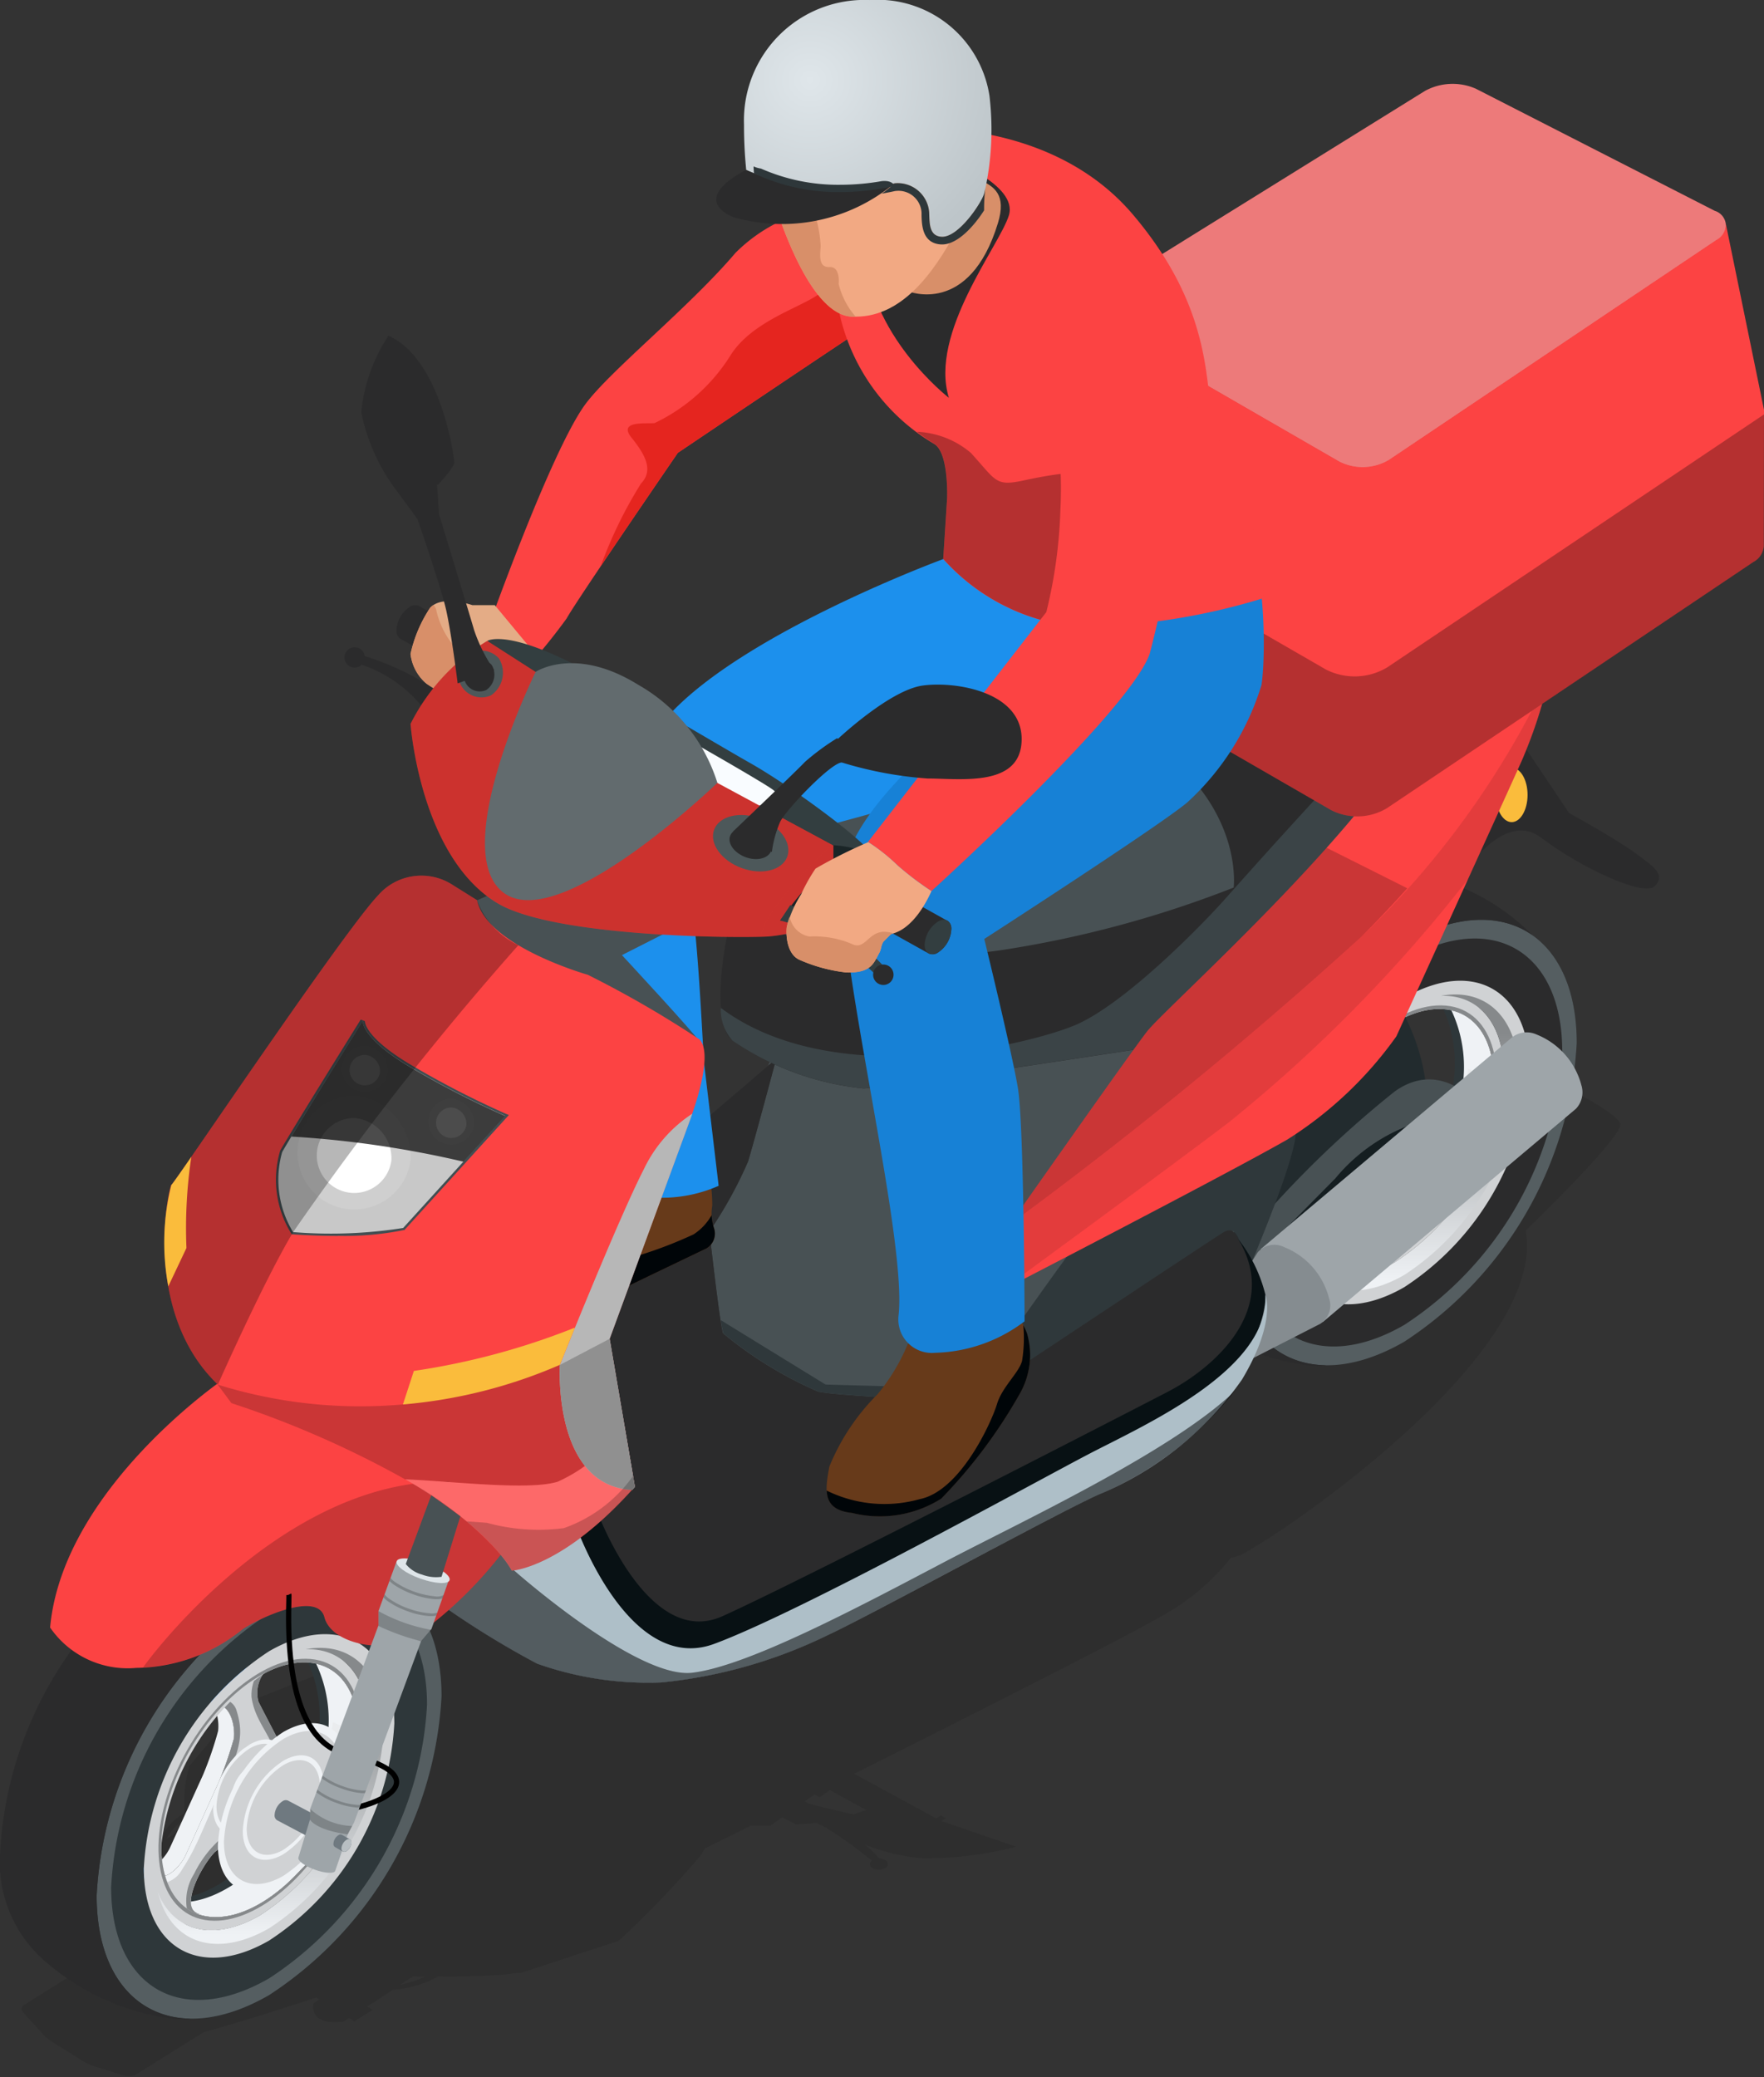 <svg xmlns="http://www.w3.org/2000/svg" xmlns:xlink="http://www.w3.org/1999/xlink" width="57.873" height="68.138" viewBox="0 0 57.873 68.138">
  <rect x="0" y="0" width="57.873" height="68.138" fill="#333333" stroke="none"/>
  <defs>
    <linearGradient id="linear-gradient" x1="172.688" y1="0.829" x2="173.148" y2="0.067" gradientUnits="objectBoundingBox">
      <stop offset="0" stop-color="#eff2f5"/>
      <stop offset="1" stop-color="#86898b"/>
    </linearGradient>
    <linearGradient id="linear-gradient-2" x1="383.214" y1="0.799" x2="383.559" y2="0.18" xlink:href="#linear-gradient"/>
    <linearGradient id="linear-gradient-3" x1="254.821" y1="319.041" x2="254.821" y2="317.536" xlink:href="#linear-gradient"/>
    <linearGradient id="linear-gradient-4" x1="343.707" y1="261.724" x2="342.933" y2="260.11" xlink:href="#linear-gradient"/>
    <linearGradient id="linear-gradient-5" x1="774.518" y1="103.974" x2="774.518" y2="103.046" xlink:href="#linear-gradient"/>
    <linearGradient id="linear-gradient-6" x1="691.965" y1="117.402" x2="691.965" y2="116.231" xlink:href="#linear-gradient"/>
    <linearGradient id="linear-gradient-7" x1="298.336" y1="93.557" x2="298.84" y2="93.054" xlink:href="#linear-gradient"/>
    <linearGradient id="linear-gradient-8" x1="335.568" y1="126.311" x2="335.568" y2="125.579" xlink:href="#linear-gradient"/>
    <linearGradient id="linear-gradient-9" x1="373.76" y1="133.455" x2="373.76" y2="134.425" xlink:href="#linear-gradient"/>
    <linearGradient id="linear-gradient-10" x1="752.088" y1="268.551" x2="752.088" y2="269.818" xlink:href="#linear-gradient"/>
    <linearGradient id="linear-gradient-11" x1="135.704" y1="49.266" x2="135.704" y2="48.401" xlink:href="#linear-gradient"/>
    <linearGradient id="linear-gradient-12" x1="137.01" y1="0.922" x2="137.01" y2="0.142" xlink:href="#linear-gradient"/>
    <linearGradient id="linear-gradient-13" x1="88.684" y1="73.445" x2="88.798" y2="74.023" gradientUnits="objectBoundingBox">
      <stop offset="0" stop-color="#485154"/>
      <stop offset="1" stop-color="#151e21"/>
    </linearGradient>
    <linearGradient id="linear-gradient-14" x1="158.453" y1="114.342" x2="158.321" y2="113.968" xlink:href="#linear-gradient-13"/>
    <linearGradient id="linear-gradient-15" x1="113.021" y1="32.455" x2="113.163" y2="32.729" gradientUnits="objectBoundingBox">
      <stop offset="0.003" stop-color="#9ea5a9"/>
      <stop offset="0.02" stop-color="#a9b0b4"/>
      <stop offset="0.062" stop-color="#c0c7cb"/>
      <stop offset="0.107" stop-color="#d1d8dc"/>
      <stop offset="0.157" stop-color="#dae1e5"/>
      <stop offset="0.222" stop-color="#dee5e9"/>
      <stop offset="0.398" stop-color="#dae1e5"/>
      <stop offset="0.542" stop-color="#d0d7db"/>
      <stop offset="0.674" stop-color="#bfc6ca"/>
      <stop offset="0.798" stop-color="#a7aeb2"/>
      <stop offset="0.84" stop-color="#9ea5a9"/>
      <stop offset="1" stop-color="#6f7980"/>
    </linearGradient>
    <linearGradient id="linear-gradient-16" x1="306.728" y1="79.248" x2="307.135" y2="79.956" gradientUnits="objectBoundingBox">
      <stop offset="0.003" stop-color="#858c90"/>
      <stop offset="0.02" stop-color="#90979b"/>
      <stop offset="0.062" stop-color="#a7aeb2"/>
      <stop offset="0.107" stop-color="#b8bfc3"/>
      <stop offset="0.157" stop-color="#c1c8cc"/>
      <stop offset="0.222" stop-color="#c5ccd0"/>
      <stop offset="0.398" stop-color="#c1c8cc"/>
      <stop offset="0.542" stop-color="#b7bec2"/>
      <stop offset="0.674" stop-color="#a6adb1"/>
      <stop offset="0.798" stop-color="#8e9599"/>
      <stop offset="0.84" stop-color="#858c90"/>
      <stop offset="1" stop-color="#566067"/>
    </linearGradient>
    <linearGradient id="linear-gradient-17" x1="66.086" y1="1.107" x2="66.332" y2="0.084" xlink:href="#linear-gradient-13"/>
    <linearGradient id="linear-gradient-18" x1="115.433" y1="1.214" x2="115.666" y2="0.075" xlink:href="#linear-gradient-13"/>
    <linearGradient id="linear-gradient-19" x1="43.409" y1="0.464" x2="43.111" y2="0.17" gradientUnits="objectBoundingBox">
      <stop offset="0" stop-color="#3b4447"/>
      <stop offset="1" stop-color="#081114"/>
    </linearGradient>
    <linearGradient id="linear-gradient-20" x1="39.282" y1="0.414" x2="38.971" y2="-0.08" gradientUnits="objectBoundingBox">
      <stop offset="0" stop-color="#fff"/>
      <stop offset="1"/>
    </linearGradient>
    <linearGradient id="linear-gradient-21" x1="61.685" y1="1.361" x2="62.58" y2="-0.065" xlink:href="#linear-gradient-13"/>
    <linearGradient id="linear-gradient-22" x1="41.72" y1="0.5" x2="42.72" y2="0.5" xlink:href="#linear-gradient-19"/>
    <linearGradient id="linear-gradient-23" x1="78.319" y1="0.228" x2="77.478" y2="1.107" xlink:href="#linear-gradient-20"/>
    <radialGradient id="radial-gradient" cx="0.267" cy="0.338" r="0.827" gradientUnits="objectBoundingBox">
      <stop offset="0.003" stop-color="#dfe6ea"/>
      <stop offset="1" stop-color="#bdc5c9"/>
    </radialGradient>
    <linearGradient id="linear-gradient-24" x1="172.709" y1="0.829" x2="173.169" y2="0.067" xlink:href="#linear-gradient"/>
    <linearGradient id="linear-gradient-25" x1="383.358" y1="0.799" x2="383.704" y2="0.18" xlink:href="#linear-gradient"/>
    <linearGradient id="linear-gradient-26" x1="253.26" y1="302.221" x2="253.26" y2="300.716" xlink:href="#linear-gradient"/>
    <linearGradient id="linear-gradient-27" x1="341.643" y1="248.371" x2="340.869" y2="246.757" xlink:href="#linear-gradient"/>
    <linearGradient id="linear-gradient-28" x1="770.224" y1="98.638" x2="770.224" y2="97.71" xlink:href="#linear-gradient"/>
    <linearGradient id="linear-gradient-29" x1="687.568" y1="111.329" x2="687.568" y2="110.158" xlink:href="#linear-gradient"/>
    <linearGradient id="linear-gradient-30" x1="296.513" y1="88.761" x2="297.016" y2="88.258" xlink:href="#linear-gradient"/>
    <linearGradient id="linear-gradient-31" x1="333.24" y1="119.842" x2="333.24" y2="119.11" xlink:href="#linear-gradient"/>
    <linearGradient id="linear-gradient-32" x1="371.524" y1="126.6" x2="371.524" y2="127.571" xlink:href="#linear-gradient"/>
    <linearGradient id="linear-gradient-33" x1="747.899" y1="254.69" x2="747.899" y2="255.958" xlink:href="#linear-gradient"/>
    <linearGradient id="linear-gradient-34" x1="134.836" y1="46.763" x2="134.836" y2="45.899" xlink:href="#linear-gradient"/>
    <linearGradient id="linear-gradient-35" x1="137.027" y1="0.922" x2="137.027" y2="0.142" xlink:href="#linear-gradient"/>
    <linearGradient id="linear-gradient-36" x1="209.289" y1="71.357" x2="209.289" y2="72.327" xlink:href="#linear-gradient"/>
    <linearGradient id="linear-gradient-37" x1="338.051" y1="115.25" x2="338.051" y2="116.22" xlink:href="#linear-gradient"/>
    <linearGradient id="linear-gradient-38" x1="115.929" y1="0.893" x2="116.18" y2="0.308" xlink:href="#linear-gradient-13"/>
    <linearGradient id="linear-gradient-39" x1="136.065" y1="0.311" x2="136.824" y2="0.911" gradientUnits="objectBoundingBox">
      <stop offset="0" stop-color="#474747"/>
      <stop offset="0.004" stop-color="#4b4b4b"/>
      <stop offset="0.026" stop-color="#616161"/>
      <stop offset="0.051" stop-color="#727272"/>
      <stop offset="0.082" stop-color="#7e7e7e"/>
      <stop offset="0.126" stop-color="#858585"/>
      <stop offset="0.249" stop-color="#878787"/>
      <stop offset="0.357" stop-color="#d3d3d3"/>
      <stop offset="0.721" stop-color="#d3d3d3"/>
      <stop offset="0.97" stop-color="#5e5e5e"/>
    </linearGradient>
    <linearGradient id="linear-gradient-40" x1="134.862" y1="0.419" x2="134.983" y2="0.953" xlink:href="#linear-gradient-20"/>
    <linearGradient id="linear-gradient-41" x1="233.678" y1="-0.033" x2="232.618" y2="1.172" gradientUnits="objectBoundingBox">
      <stop offset="0" stop-color="#e9e9e9"/>
      <stop offset="1" stop-color="#b7b7b7"/>
    </linearGradient>
    <linearGradient id="linear-gradient-42" x1="410.651" y1="1.278" x2="410.079" y2="-0.07" gradientUnits="objectBoundingBox">
      <stop offset="0" stop-color="#c2c2c2"/>
      <stop offset="1" stop-color="#909090"/>
    </linearGradient>
    <linearGradient id="linear-gradient-43" x1="676.342" y1="-0.028" x2="675.719" y2="1.039" xlink:href="#linear-gradient-39"/>
    <linearGradient id="linear-gradient-44" x1="676.767" y1="-0.028" x2="676.143" y2="1.038" xlink:href="#linear-gradient-39"/>
    <linearGradient id="linear-gradient-45" x1="275.148" y1="-0.028" x2="274.524" y2="1.038" xlink:href="#linear-gradient-39"/>
    <linearGradient id="linear-gradient-46" x1="136.304" y1="0.477" x2="136.616" y2="0.75" xlink:href="#linear-gradient-20"/>
    <linearGradient id="linear-gradient-47" x1="144.908" y1="0.568" x2="144.699" y2="1.133" xlink:href="#linear-gradient-20"/>
    <linearGradient id="linear-gradient-48" x1="87.855" y1="0.627" x2="87.339" y2="0.348" xlink:href="#linear-gradient-20"/>
    <linearGradient id="linear-gradient-49" x1="564.879" y1="0.253" x2="564.666" y2="0.746" xlink:href="#linear-gradient-15"/>
    <linearGradient id="linear-gradient-50" x1="205.446" y1="0.484" x2="205.736" y2="0.535" xlink:href="#linear-gradient-15"/>
    <linearGradient id="linear-gradient-51" x1="1716.599" y1="0.161" x2="1716.22" y2="0.836" xlink:href="#linear-gradient-15"/>
    <linearGradient id="linear-gradient-52" x1="566.023" y1="0.451" x2="566.625" y2="0.581" gradientUnits="objectBoundingBox">
      <stop offset="0" stop-color="#485154"/>
      <stop offset="0.396" stop-color="#778b91"/>
      <stop offset="1" stop-color="#151e21"/>
    </linearGradient>
    <linearGradient id="linear-gradient-53" x1="249.174" y1="0.5" x2="250.174" y2="0.5" gradientUnits="objectBoundingBox">
      <stop offset="0" stop-color="#f9fcff"/>
      <stop offset="1" stop-color="#76797a"/>
    </linearGradient>
    <linearGradient id="linear-gradient-54" x1="73.417" y1="0.496" x2="73.175" y2="0.965" xlink:href="#linear-gradient-20"/>
    <linearGradient id="linear-gradient-55" x1="132.971" y1="0.4" x2="133.358" y2="0.818" gradientUnits="objectBoundingBox">
      <stop offset="0" stop-color="#626b6e"/>
      <stop offset="1" stop-color="#2f383b"/>
    </linearGradient>
    <linearGradient id="linear-gradient-56" x1="718.209" y1="0.218" x2="717.483" y2="1.068" xlink:href="#linear-gradient-55"/>
  </defs>
  <g id="Group_123" data-name="Group 123" transform="translate(-566.695 -341.477)">
    <path id="Path_140" data-name="Path 140" d="M617.465,378.233c-.493-.231-4.751,1.537-5.751,1.958-5.682-.3-13.5,3.761-16.07,5.323h0c-.085.051-.164.1-.236.145l-.009,0c-.069.044-.135.085-.192.124l-.011.006-.153.1-.013.009-.059.042h0l-.051.038-.01.007-.041.032h0l-.032.026-.007.006-.022.022c-.022.023-.044.05-.067.079a11.092,11.092,0,0,0-3.206,1.465c-1.057.705-4.961,3.714-8.264,6.284l-2.3-1.648.165-.089-.145-.1-.155.085-1.343-1.53a3.484,3.484,0,0,0-.615,1.9,2.458,2.458,0,0,0,.732,1.2,5.34,5.34,0,0,0-.739-.3.156.156,0,0,0-.085-.12.424.424,0,0,0-.415,0,.14.14,0,0,0,0,.259.432.432,0,0,0,.389.013,18.231,18.231,0,0,1,1.727.931l.25.2h0l-.07.427.362.271-.446.252v.008c0,.008,0,.025,0,.048v0c0,.057-.007.157-.008.292-.56.438-1.047.82-1.43,1.118l-.093.027c-.932.264-2.871,1.029-3.854,1.425h0l-.111.044-.007,0-.049.019,0,0a.365.365,0,0,0-.044.018l-.013.006a.211.211,0,0,0-.031.013c-.007,0-.012,0-.017.006l-.031.013-.018.007-.1.041-.017.008-.016.007-.043.017-.035.014a.163.163,0,0,0-.028.012l-.027.011-.758.9-.925,1.1,0,0,0,.007,0,0,0,.012,0,.008-.006.015,0,.009-.006.018,0,.013a.143.143,0,0,0-.008.021l0,.015-.008.025-.006.016c0,.01,0,.018-.008.029l-.006.018c0,.01-.006.022-.01.034l0,.018c0,.012-.008.027-.013.04l0,.018-.012.047,0,.015c-.01.044-.02.091-.03.144h0l-.014.076,0,.018c0,.022-.008.043-.011.065l0,.027c0,.02-.006.038-.009.06l0,.034c0,.019,0,.039-.006.059l0,.036-.006.063,0,.037c0,.022,0,.042,0,.065l0,.038c0,.022,0,.043,0,.066v.039c0,.024,0,.048,0,.072v.155l0,.085v.031a1.661,1.661,0,0,0-.823,1.008l-.866.526-.007,0-.184-.116-.6.378.174.11-.193.117s-.3.686.954.61l.214-.118.1.063-.008.009-.007.01c-.026.029-.056.062-.084.094v0l-.179.206-.006.008c-.03.035-.059.071-.089.106l0,0c-.063.074-.124.148-.186.223l-.006.008c-.031.037-.061.073-.089.111l-.012.011c-.03.037-.06.074-.09.111-.423.521-.843,1.065-1.128,1.472l-2.133,1.332a.152.152,0,0,0-.052.236l.145.164h0l.527.582a.442.442,0,0,0,.037.038h0a1.26,1.26,0,0,0,.144.124,1.029,1.029,0,0,0,.108.076l.35.219.17.1.506.318a.351.351,0,0,1,.039.023h0a1,1,0,0,0,.091.047l0,0,.048.022h0c.068.03.141.059.2.077l.694.215.271.084a.536.536,0,0,0,.387-.038l2.223-1.39c.964-.257,2.417-.713,3.685-1.134l.1.059-.19.134c-.121.787.976.6.976.6l.189-.12.175.111.605-.378-.185-.115.006,0,.841-.542a3.644,3.644,0,0,0,1.48-.436l.094,0h.01q.3.006.572,0h.01l.514-.011h.007l.449-.02.006,0,.131-.01h0l.245-.017h0c.035,0,.069-.006.1-.011h.008c.07,0,.135-.013.193-.017h0c.028,0,.053-.006.078-.011h.01c.077-.008.14-.015.19-.023l.01,0c.012,0,.026,0,.036,0h.006a.184.184,0,0,1,.036,0h0l.022-.006h0l.012,0h0l0,0,1.9-.623,1.295-.425,0-.006.008-.007v0a.1.1,0,0,0,.022-.018h0l.032-.029,0,0a33.667,33.667,0,0,0,2.6-2.713c.025-.037.049-.071.069-.1l.017-.028c.016-.028.033-.054.046-.081a.19.19,0,0,1,.011-.02l.01-.022c.424-.21.932-.463,1.5-.746h.077l.232,0h.3l0,0h.037l.4-.278.445.23.683-.042h0c.115.054.222.107.319.157a14.558,14.558,0,0,1,1.49,1.077.137.137,0,0,0,.023.241.424.424,0,0,0,.415,0,.14.14,0,0,0,0-.258.381.381,0,0,0-.193-.055,3.03,3.03,0,0,0-.482-.46,6.692,6.692,0,0,0,1.93.457,12.367,12.367,0,0,0,3.046-.383l-2.45-.84.136-.1-.167-.089-.145.1-2.691-1.465c4.116-2.063,8.937-4.5,10.068-5.162a7.431,7.431,0,0,0,2.279-1.91c.1-.029.2-.056.273-.084l.035-.013.009,0,.041-.02h0c.015-.007.033-.016.05-.025l.012-.006.06-.032h0c.022-.012.044-.025.067-.038l.014-.007.163-.1.012-.008c.062-.036.127-.077.2-.119l.009-.007.232-.145,0,0c2.524-1.619,9.135-6.585,8.506-10.141.849-.825,3.233-3.182,3.1-3.513C619.7,379.322,618.022,378.495,617.465,378.233ZM579.85,407.974l.423-.272c.07,0,.14.008.207.01h.009l.158.009A3.5,3.5,0,0,1,579.85,407.974Zm-7.126-5.218a.24.24,0,0,1,0,.038c0,.021,0,.041.009.064l-.547.33a1.636,1.636,0,0,1,.519-.589C572.712,402.651,572.718,402.7,572.724,402.756Zm22-.368s-.842-.182-1.5-.362l-.1-.069.393-.272-.069.05.166.091.327-.236,1.2.655Zm-12.253-7.958-.376.2.13.092-.062.047-.288.163c-.019-.012-.053-.032-.1-.059-.29-.411-.579-.937-.579-.937l.226-.262Z" transform="translate(-0.025 -1.397)" opacity="0.1" style="mix-blend-mode: multiply;isolation: isolate"/>
    <g id="Group_107" data-name="Group 107" transform="translate(603.936 370.1)">
      <path id="Path_141" data-name="Path 141" d="M615.707,375.807a4.359,4.359,0,0,1-.041,3.784c-.9,2.317-2.866,4.094-4.441,4.037a1.565,1.565,0,0,0,1.019.482c1.549.139,3.526-1.617,4.42-3.92C617.512,378.005,617.076,376.113,615.707,375.807Z" transform="translate(-605.63 -371.406)" fill="#2e373a"/>
      <path id="Path_142" data-name="Path 142" d="M616.018,375.928a4.358,4.358,0,0,1-.039,3.784c-.9,2.317-2.868,4.094-4.442,4.036a1.57,1.57,0,0,0,1.019.482c1.548.139,3.527-1.616,4.42-3.919C617.823,378.125,617.388,376.233,616.018,375.928Z" transform="translate(-605.642 -371.41)" fill="url(#linear-gradient)"/>
      <path id="Path_143" data-name="Path 143" d="M615.487,379.409c-.184-.059-.406-.461-.618-.727-.262-.517-.654-1.256-.781-1.515a1.1,1.1,0,0,1,.751-1.341,3.281,3.281,0,0,0-1.031.4,5.989,5.989,0,0,0-1.627,1.444c.786-.945,1.169.088,1.1.71a11.086,11.086,0,0,1-.506,1.452c-.368.808-.9,1.989-1.082,2.389s-.884,1.1-1.057.312a2.36,2.36,0,0,0,.37.917,1.572,1.572,0,0,0,1.191.684c-.759-.1-.012-1.541.46-2.034a7.259,7.259,0,0,1,1.124-.724c.63-.292,1.553-.734,1.863-.874s.882.082.3,1.03a7.9,7.9,0,0,0,.663-1.319,5.923,5.923,0,0,0,.433-2.128A1.41,1.41,0,0,1,615.487,379.409Z" transform="translate(-605.608 -371.406)" fill="#d0d2d4"/>
      <path id="Path_144" data-name="Path 144" d="M611.693,382.279c.186-.4.714-1.581,1.082-2.389a11.086,11.086,0,0,0,.506-1.452c.055-.491-.172-1.237-.657-1.065a1.514,1.514,0,0,1,.142.813,10.914,10.914,0,0,1-.5,1.453c-.368.808-.9,1.989-1.084,2.389a1.522,1.522,0,0,1-.531.6C610.834,383.35,611.506,382.682,611.693,382.279Z" transform="translate(-605.608 -371.464)" fill="url(#linear-gradient-2)"/>
      <path id="Path_145" data-name="Path 145" d="M615.669,379.489a1.41,1.41,0,0,0,1.556-1.325l-.515-.25a1.435,1.435,0,0,1-1.3,1.343A.662.662,0,0,0,615.669,379.489Z" transform="translate(-605.789 -371.486)" fill="#eaecee"/>
      <path id="Path_146" data-name="Path 146" d="M612.609,377.218a5.718,5.718,0,0,1,1-.851,1.017,1.017,0,0,1,.757-.8,3.306,3.306,0,0,0-1.031.4,5.909,5.909,0,0,0-1.625,1.444C612.125,376.911,612.427,376.964,612.609,377.218Z" transform="translate(-605.649 -371.396)" fill="#0080ff"/>
      <path id="Path_147" data-name="Path 147" d="M610.985,383.7a2.339,2.339,0,0,1-.36-.876c-.22.126-.438.1-.524-.29a2.361,2.361,0,0,0,.37.916,1.569,1.569,0,0,0,.875.627A1.666,1.666,0,0,1,610.985,383.7Z" transform="translate(-605.587 -371.662)" fill="#0080ff"/>
      <path id="Path_148" data-name="Path 148" d="M617.266,378.716h0v0Z" transform="translate(-605.86 -371.516)" fill="#0080ff"/>
      <path id="Path_149" data-name="Path 149" d="M616.186,381.708h0l.008-.014Z" transform="translate(-605.819 -371.63)" fill="#0080ff"/>
      <path id="Path_150" data-name="Path 150" d="M616.177,381.646l.1-.192c.319-.705-.122-.888-.414-.782a1.166,1.166,0,0,1-.239.791l.542.206A.086.086,0,0,1,616.177,381.646Z" transform="translate(-605.798 -371.59)" fill="#9d9fa1"/>
      <path id="Path_151" data-name="Path 151" d="M613.761,381.6l.008,0c.628-.289,1.634-.771,1.961-.919s.882.082.3,1.03a8.218,8.218,0,0,0,.442-.805c-.01-.276-.1-.539-.417-.5a16.586,16.586,0,0,0-2.238.913,6.372,6.372,0,0,1-.885.224.586.586,0,0,0,.356.154A.934.934,0,0,0,613.761,381.6Z" transform="translate(-605.695 -371.58)" fill="url(#linear-gradient-3)"/>
      <path id="Path_152" data-name="Path 152" d="M614.958,378.7l-.009-.008a.579.579,0,0,0-.384-.193,1.1,1.1,0,0,0,.065.164c.486.992.7,1.287,1.589,1.012a1.818,1.818,0,0,0,.929-.856,4.7,4.7,0,0,0,.043-.645,1.41,1.41,0,0,1-1.556,1.325C615.437,379.435,615.19,378.96,614.958,378.7Z" transform="translate(-605.757 -371.496)" fill="url(#linear-gradient-4)"/>
      <path id="Path_153" data-name="Path 153" d="M615.038,378.769v-.007c-.26-.517-.689-1.323-.822-1.595a1.1,1.1,0,0,1,.751-1.341,2.979,2.979,0,0,0-.632.2,1.394,1.394,0,0,0-.349.988c.1.746.574,1.168.834,1.946a6.4,6.4,0,0,1,.227.9,2.031,2.031,0,0,0,.094-.589A1.112,1.112,0,0,0,615.038,378.769Z" transform="translate(-605.735 -371.406)" fill="url(#linear-gradient-5)"/>
      <path id="Path_154" data-name="Path 154" d="M612.787,380.023l0,.017a2.127,2.127,0,0,0-.119.661c.039-.071.077-.149.117-.235.711-1.531.919-2.075.652-2.931a.521.521,0,0,0-.7-.362,7.2,7.2,0,0,0-.487.547c.786-.945,1.169.088,1.1.71A14.808,14.808,0,0,1,612.787,380.023Z" transform="translate(-605.669 -371.457)" fill="url(#linear-gradient-6)"/>
      <path id="Path_155" data-name="Path 155" d="M612.837,379.81l0,.011c-.369.8-.946,2.092-1.141,2.513s-.884,1.1-1.057.312a2.674,2.674,0,0,0,.191.606.9.9,0,0,0,.766-.487c.552-.822.837-1.808,1.4-2.86.252-.467.48-.844.656-1.121a2.425,2.425,0,0,0-.447.435A2.894,2.894,0,0,0,612.837,379.81Z" transform="translate(-605.608 -371.519)" fill="url(#linear-gradient-7)"/>
      <path id="Path_156" data-name="Path 156" d="M613.93,381.5l.013-.01a2.223,2.223,0,0,0,.5-.468,1.88,1.88,0,0,0-.183.072,3.691,3.691,0,0,0-2.241,1.918,1.656,1.656,0,0,0-.225,1.219,1.692,1.692,0,0,0,.441.1c-.759-.1-.012-1.541.46-2.034A9.665,9.665,0,0,1,613.93,381.5Z" transform="translate(-605.651 -371.604)" fill="url(#linear-gradient-8)"/>
      <g id="Group_106" data-name="Group 106" transform="translate(6.994 7)">
        <path id="Path_157" data-name="Path 157" d="M615.092,379.369c0-.769-.54-1.08-1.205-.7a2.664,2.664,0,0,0-1.206,2.087c0,.77.541,1.08,1.206.7A2.666,2.666,0,0,0,615.092,379.369Z" transform="translate(-612.68 -378.509)" fill="url(#linear-gradient-9)"/>
        <path id="Path_158" data-name="Path 158" d="M614.984,379.44c0-.7-.491-.981-1.094-.632A2.418,2.418,0,0,0,612.8,380.7c0,.7.49.98,1.095.631A2.419,2.419,0,0,0,614.984,379.44Z" transform="translate(-612.684 -378.514)" fill="#d0d2d4"/>
        <path id="Path_159" data-name="Path 159" d="M614.509,379.751c0-.383-.268-.538-.6-.346a1.32,1.32,0,0,0-.6,1.037c0,.382.267.537.6.345A1.324,1.324,0,0,0,614.509,379.751Z" transform="translate(-612.704 -378.54)" fill="url(#linear-gradient-10)"/>
      </g>
      <path id="Path_160" data-name="Path 160" d="M614.364,373.613a12.506,12.506,0,0,0-5.657,9.8c0,3.609,2.534,5.071,5.657,3.267a12.505,12.505,0,0,0,5.658-9.8C620.022,373.272,617.489,371.81,614.364,373.613Zm0,11.278c-2.27,1.311-4.109.248-4.109-2.372a9.082,9.082,0,0,1,4.109-7.118c2.271-1.311,4.11-.248,4.11,2.373A9.08,9.08,0,0,1,614.364,384.891Z" transform="translate(-605.534 -371.293)" fill="#2b2b2c"/>
      <path id="Path_161" data-name="Path 161" d="M614.426,375.48a9.082,9.082,0,0,0-4.109,7.118c0,2.62,1.838,3.683,4.109,2.372a9.08,9.08,0,0,0,4.11-7.118C618.536,375.232,616.7,374.169,614.426,375.48Zm0,8.868c-1.971,1.138-3.569.215-3.569-2.061a7.89,7.89,0,0,1,3.569-6.183c1.972-1.138,3.571-.216,3.571,2.06A7.893,7.893,0,0,1,614.426,384.348Z" transform="translate(-605.596 -371.372)" fill="#d0d2d4"/>
      <path id="Path_162" data-name="Path 162" d="M614.136,375.92a7.889,7.889,0,0,0-3.57,6.183c0,2.277,1.6,3.2,3.57,2.061a7.89,7.89,0,0,0,3.57-6.184C617.706,375.7,616.107,374.782,614.136,375.92Zm-1.618,8.292c-1.549-.139-2.078-2.117-1.184-4.419s2.872-4.059,4.419-3.921,2.079,2.118,1.185,4.421S614.066,384.35,612.518,384.212Z" transform="translate(-605.605 -371.391)" fill="#d0d2d4"/>
      <path id="Path_163" data-name="Path 163" d="M614.364,373.613a12.506,12.506,0,0,0-5.657,9.8c0,3.609,2.534,5.071,5.657,3.267a12.505,12.505,0,0,0,5.658-9.8C620.022,373.272,617.489,371.81,614.364,373.613Zm0,12.516c-2.861,1.652-5.181.313-5.181-2.992a11.455,11.455,0,0,1,5.181-8.975c2.863-1.653,5.183-.313,5.183,2.992A11.452,11.452,0,0,1,614.364,386.129Z" transform="translate(-605.534 -371.293)" fill="#555e61"/>
      <path id="Path_164" data-name="Path 164" d="M608.582,383.351a12.506,12.506,0,0,1,5.657-9.8c1.666-.961,3.163-.995,4.2-.27h0a7.07,7.07,0,0,0-3.683-1.978,5.491,5.491,0,0,0-3.687.836,12.505,12.505,0,0,0-5.658,9.8,4.3,4.3,0,0,0,1.348,3.453,7.9,7.9,0,0,0,4.311,2,2.1,2.1,0,0,0,.613,0C609.842,387.37,608.582,385.9,608.582,383.351Z" transform="translate(-605.409 -371.232)" fill="#2b2b2c"/>
      <path id="Path_165" data-name="Path 165" d="M615.81,375.766c-1.593-.142-3.629,1.662-4.548,4.032s-.374,4.4,1.219,4.546,3.627-1.662,4.546-4.032S617.4,375.907,615.81,375.766Zm-3.283,8.459c-1.549-.139-2.078-2.117-1.184-4.419s2.872-4.059,4.419-3.921,2.079,2.118,1.185,4.421S614.075,384.363,612.527,384.224Z" transform="translate(-605.615 -371.404)" fill="url(#linear-gradient-11)"/>
      <path id="Path_166" data-name="Path 166" d="M615.645,375.433c1.223-.049,2.069.889,2.069,2.546a7.89,7.89,0,0,1-3.57,6.184c-1.537.887-2.847.521-3.35-.761.407,1.655,1.887,2.2,3.65,1.185a8.311,8.311,0,0,0,3.762-6.515C618.206,376.158,617.133,375.154,615.645,375.433Z" transform="translate(-605.614 -371.39)" fill="url(#linear-gradient-12)"/>
    </g>
    <path id="Path_167" data-name="Path 167" d="M614.013,375.468a6.758,6.758,0,0,1,1.111,3.417c-.189,1.125-6.346,5.451-6.346,5.451l.013-6.158Z" transform="translate(-1.601 -1.293)" fill="#222b2e"/>
    <g id="Group_108" data-name="Group 108" transform="translate(601.951 376.884)">
      <path id="Path_168" data-name="Path 168" d="M617.024,379.641s-1.376-2.236-3.169-.969a34.006,34.006,0,0,0-4.962,4.868c-.931,1.085-2.967,3.072-4.616,3.477l-.932,1.531a27.024,27.024,0,0,0,5.463-1.63,41.029,41.029,0,0,0,6.941-5.017A4.252,4.252,0,0,0,617.024,379.641Z" transform="translate(-603.345 -378.284)" fill="url(#linear-gradient-13)"/>
      <path id="Path_169" data-name="Path 169" d="M615.073,379.652a5.82,5.82,0,0,0-3.012,1.921c-1.505,1.531-4.631,4.676-4.631,4.676s.831-.032,2.767-1.663A64.49,64.49,0,0,0,615.073,379.652Z" transform="translate(-603.5 -378.336)" fill="url(#linear-gradient-14)"/>
    </g>
    <path id="Path_170" data-name="Path 170" d="M618.742,376.749a.784.784,0,0,0-.787.08l-8.257,6.955,2.028,2.4,8.309-7a.785.785,0,0,0,.178-.771A2.463,2.463,0,0,0,618.742,376.749Z" transform="translate(-1.636 -1.339)" fill="url(#linear-gradient-15)"/>
    <path id="Path_171" data-name="Path 171" d="M610.4,384a.725.725,0,0,0-.869.168l-1.505,2.351h0a.415.415,0,0,1,.418-.043,1.3,1.3,0,0,1,.776.884.4.4,0,0,1-.11.419l2.466-1.261a.713.713,0,0,0,.292-.848A2.459,2.459,0,0,0,610.4,384Z" transform="translate(-1.572 -1.615)" fill="url(#linear-gradient-16)"/>
    <path id="Path_172" data-name="Path 172" d="M593.079,377.522s-.7,2.641-.924,3.37a13.7,13.7,0,0,1-1.267,2.291s.349,3.085.446,3.344a12.951,12.951,0,0,0,3.119,1.913c.551.131,4.875.336,4.875.336l1.615-1.073a73.183,73.183,0,0,0,5.329-9.848l-3.421-1.866-9.741,1.167s-.113.22-.3.59Z" transform="translate(-0.92 -1.313)" fill="url(#linear-gradient-17)"/>
    <path id="Path_173" data-name="Path 173" d="M600.9,383.215c-1.468,1.1-5.933,5.193-5.933,5.193v.345c1.189.126,4.516.284,4.516.284l1.615-1.073a40.774,40.774,0,0,0,2.661-4.427A2.3,2.3,0,0,0,600.9,383.215Z" transform="translate(-1.075 -1.573)" fill="url(#linear-gradient-18)"/>
    <path id="Path_174" data-name="Path 174" d="M608.565,384.575a7.557,7.557,0,0,0-.52-1.037c-.039-.106-.171-.474-.518-.266s-8.413,5.565-8.413,5.565-4.324-.2-4.875-.336a12.951,12.951,0,0,1-3.119-1.913c-.1-.259-.446-3.344-.446-3.344a13.7,13.7,0,0,0,1.267-2.291c.22-.729.924-3.37.924-3.37l-5.071,4.335s-3.963,8.81-2.042,12.051,5.132,3.264,7.84,2.12a125.25,125.25,0,0,0,12.9-7.42C607.73,387.694,608.862,385.976,608.565,384.575Z" transform="translate(-0.705 -1.374)" fill="#2b2b2c"/>
    <path id="Path_175" data-name="Path 175" d="M591.36,386.666a13.022,13.022,0,0,0,3.121,1.913c.55.131,4.875.336,4.875.336s8.064-5.356,8.413-5.565.479.16.518.266c.029.076.256.437.4.737.583-1.393,1.595-3.929,1.447-4.46-.208-.74-4.234.259-5.455,1.6s-5.111,6.986-5.111,6.986l-4.853-.135-3.439-2.114A3.771,3.771,0,0,0,591.36,386.666Z" transform="translate(-0.935 -1.452)" fill="#2f383b"/>
    <path id="Path_176" data-name="Path 176" d="M608.919,385.553a4.773,4.773,0,0,0-.9-1.835c1.413,2.3-.768,4.221-2.3,5.017S593.54,395.008,591.1,396.1s-4.1-3.429-4.1-3.429l-1.679.986c.2.788,3.5,4.03,4.8,4s11.806-5.921,15-7.374S608.957,386.261,608.919,385.553Z" transform="translate(-0.709 -1.607)" fill="url(#linear-gradient-19)"/>
    <path id="Path_177" data-name="Path 177" d="M608.779,385.626c.131,2.476-3.979,4.275-5.813,5.234s-9.427,5.163-12.269,6.216-4.57-3.955-4.57-3.955l-3.094-.417-1.395,3.016a29.092,29.092,0,0,0,3.248,2.009,10.936,10.936,0,0,0,4.056.617,15.988,15.988,0,0,0,5.469-1.55c1.379-.638,7.665-4.083,8.922-4.626a10.764,10.764,0,0,0,4.677-3.763C609.145,386.513,608.779,385.626,608.779,385.626Z" transform="translate(-0.568 -1.679)" fill="#aebfc8"/>
    <path id="Path_178" data-name="Path 178" d="M603.332,392.3a11.226,11.226,0,0,0,4.413-3.363c-2.081,1.981-6.973,4.255-9.491,5.577-2.893,1.523-6.466,3.42-8.28,3.636s-5.844-3.354-5.844-3.354l-.092-.755-1.53-.075-.871,1.884a29.092,29.092,0,0,0,3.248,2.009,10.936,10.936,0,0,0,4.056.617,15.988,15.988,0,0,0,5.469-1.55C595.788,396.284,602.075,392.839,603.332,392.3Z" transform="translate(-0.568 -1.805)" opacity="0.2" style="mix-blend-mode: multiply;isolation: isolate"/>
    <path id="Path_179" data-name="Path 179" d="M603.332,392.3a11.226,11.226,0,0,0,4.413-3.363c-2.081,1.981-6.973,4.255-9.491,5.577-2.893,1.523-6.466,3.42-8.28,3.636s-5.844-3.354-5.844-3.354l-.092-.755-1.53-.075-.871,1.884a29.092,29.092,0,0,0,3.248,2.009,10.936,10.936,0,0,0,4.056.617,15.988,15.988,0,0,0,5.469-1.55C595.788,396.284,602.075,392.839,603.332,392.3Z" transform="translate(-0.568 -1.805)" opacity="0.4" fill="url(#linear-gradient-20)" style="mix-blend-mode: multiply;isolation: isolate"/>
    <path id="Path_180" data-name="Path 180" d="M605.144,376.511s-8.034,1.244-9.178,1.319a9.276,9.276,0,0,1-4.3-1.567c-.821-.621-.223-4.154.422-5.323a64.977,64.977,0,0,1,6.143-7.114c.8-.646,8.134-4.7,9.924-5.123a5.371,5.371,0,0,1,3.717.387c.885.359,4.739,2.573,3.371,6.379S605.144,376.511,605.144,376.511Z" transform="translate(-0.935 -0.649)" fill="#2b2b2c"/>
    <path id="Path_181" data-name="Path 181" d="M600.584,373.482a35.417,35.417,0,0,0,7.536-2.039s.373-2.935-3.232-5.073a15.575,15.575,0,0,0-6.465-2.466c-.075.051-.135.094-.177.127a64.984,64.984,0,0,0-6.143,7.114,5.361,5.361,0,0,0-.4,1.039C593.464,373.388,597.4,373.979,600.584,373.482Z" transform="translate(-0.951 -0.853)" fill="url(#linear-gradient-21)"/>
    <path id="Path_182" data-name="Path 182" d="M615.241,365.471c1.368-3.806-2.486-6.02-3.371-6.379a6.981,6.981,0,0,0-1.6-.5,4.895,4.895,0,0,1,3.129,2.3c1.443,3.084-1.144,5.845-2.561,7.387s-2.215,2.437-3.011,3.332-3.331,3.482-4.949,4.153c-1.563.65-7.923,2.184-11.6-.576a1.513,1.513,0,0,0,.384,1.074,9.276,9.276,0,0,0,4.3,1.567c1.144-.075,9.178-1.319,9.178-1.319S613.875,369.277,615.241,365.471Z" transform="translate(-0.935 -0.651)" fill="url(#linear-gradient-22)"/>
    <path id="Path_183" data-name="Path 183" d="M616.475,371.256s1.414-2.31,2.675-1.346,3.376,1.96,3.733,1.586-.016-.621-.653-1.088-2.162-1.307-2.162-1.307l-1.68-2.5Z" transform="translate(-1.894 -0.956)" fill="#2b2b2c"/>
    <path id="Path_184" data-name="Path 184" d="M618.752,368.546c0,.493-.234.894-.521.894s-.52-.4-.52-.894.234-.892.52-.892S618.752,368.052,618.752,368.546Z" transform="translate(-1.941 -0.996)" fill="#fabc3c"/>
    <path id="Path_185" data-name="Path 185" d="M601.123,382.3s3.872-5.516,4.5-6.328,7.892-7.227,9.293-10.841-1.777-5.514-2.68-6.031c0,0,3.43-1.049,5.736.844s.044,6.888,0,7.02-4.168,9.166-4.168,9.166a12.687,12.687,0,0,1-3.578,3.385c-2.069,1.182-9.406,4.968-9.406,4.968Z" transform="translate(-1.298 -0.659)" fill="#fc4343"/>
    <path id="Path_186" data-name="Path 186" d="M613.8,376.611s1.233-2.7,2.358-5.171a48.535,48.535,0,0,1-7.86,7.994c-1.931,1.47-7.481,5.529-7.481,5.529s7.337-3.785,9.406-4.968A12.687,12.687,0,0,0,613.8,376.611Z" transform="translate(-1.298 -1.14)" fill="#fc4343" opacity="0.1" style="mix-blend-mode: multiply;isolation: isolate"/>
    <path id="Path_187" data-name="Path 187" d="M611.527,370.385c-2.523,2.83-5.5,5.522-5.894,6.029-.626.812-4.5,6.328-4.5,6.328a142.741,142.741,0,0,0,11.533-9.437c.542-.541,1.042-1.071,1.508-1.592Z" transform="translate(-1.31 -1.1)" opacity="0.2" fill="url(#linear-gradient-23)" style="mix-blend-mode: multiply;isolation: isolate"/>
    <path id="Path_188" data-name="Path 188" d="M612.656,373.081a142.741,142.741,0,0,1-11.533,9.437l-.3,2.182s5.55-4.059,7.481-5.529a48.535,48.535,0,0,0,7.86-7.994c.932-2.046,1.789-3.934,1.81-4a14.826,14.826,0,0,0,.845-2.666A28.662,28.662,0,0,1,612.656,373.081Z" transform="translate(-1.298 -0.876)" opacity="0.1" style="mix-blend-mode: multiply;isolation: isolate"/>
    <path id="Path_189" data-name="Path 189" d="M583.885,363.774h0l-.007-.006-2.892-1.61a.293.293,0,0,0-.333.013.97.97,0,0,0-.437.759.307.307,0,0,0,.127.283l2.907,1.621a.3.3,0,0,0,.321-.021.967.967,0,0,0,.438-.758A.307.307,0,0,0,583.885,363.774Z" transform="translate(-0.514 -0.785)" fill="#2b2b2c"/>
    <path id="Path_190" data-name="Path 190" d="M624.361,348.5a.519.519,0,0,1,.058.973l-10.742,7.213a1.686,1.686,0,0,1-1.628.055l-7.876-4.546a.528.528,0,0,1-.014-.986l10.7-6.642a1.894,1.894,0,0,1,1.671-.069Z" transform="translate(-1.412 -0.109)" fill="#ed7a7a"/>
    <path id="Path_191" data-name="Path 191" d="M625.931,355.208l-1.255-6.112h0a.573.573,0,0,1-.307.543l-10.742,7.214a1.693,1.693,0,0,1-1.629.055l-7.876-4.546a.576.576,0,0,1-.343-.538l-1.25,6.421v4.406a.646.646,0,0,0,.385.6l8.817,5.089a1.887,1.887,0,0,0,1.823-.062l12.026-8.076a.638.638,0,0,0,.343-.608Z" transform="translate(-1.363 -0.29)" fill="#fc4343"/>
    <path id="Path_192" data-name="Path 192" d="M611.558,363.975a2.08,2.08,0,0,0,2.009-.068l12.365-8.3-.007,4.235a.638.638,0,0,1-.343.608l-12.026,8.076a1.887,1.887,0,0,1-1.823.062l-8.817-5.089a.646.646,0,0,1-.385-.6v-4.135Z" transform="translate(-1.363 -0.537)" opacity="0.284" style="mix-blend-mode: multiply;isolation: isolate"/>
    <path id="Path_193" data-name="Path 193" d="M590.9,383.2a1.479,1.479,0,0,1-.053-.726,5.3,5.3,0,0,0-.775-2.764c-.423-.6-.232,1.123-.882,1.273h-.012a4.571,4.571,0,0,1-.66,2.506,16.755,16.755,0,0,1-1.206,1.991c.367-.168.685-.322.923-.438.526-.256,1.75-.842,2.42-1.163A.565.565,0,0,0,590.9,383.2Z" transform="translate(-0.784 -1.45)" fill="#673a1a"/>
    <path id="Path_194" data-name="Path 194" d="M590.9,383.326a1.581,1.581,0,0,1-.073-.419,1.792,1.792,0,0,1-.594.635,14.017,14.017,0,0,1-2.1.78c-.264.443-.575.919-.825,1.285.367-.168.685-.322.923-.438.526-.256,1.75-.842,2.42-1.163A.565.565,0,0,0,590.9,383.326Z" transform="translate(-0.784 -1.576)" fill="#000508"/>
    <path id="Path_195" data-name="Path 195" d="M602.141,361.094s-2.473-.658-2.948-2.614l-.716,1.982s-6.473,2.38-8.983,5.1c-.317.345-.6.659-.839.949l2.3,1.156a8,8,0,0,1,1.8,2.031c1.782-.454,5.014-1.3,5.879-1.679,1.217-.528,4.439-5.972,4.439-5.972Z" transform="translate(-0.835 -0.647)" fill="#1c90ed"/>
    <path id="Path_196" data-name="Path 196" d="M595.636,348.505a5.3,5.3,0,0,0-4.183,1.535c-1.529,1.8-4.137,3.882-4.936,4.98-1.151,1.583-3.264,7.559-3.264,7.559a3.981,3.981,0,0,1,.963,1.489,19.652,19.652,0,0,0,1.7-2.039c.261-.494,3.647-5.431,3.647-5.431s5.191-3.5,6.388-4.277S595.636,348.505,595.636,348.505Z" transform="translate(-0.63 -0.267)" fill="#fc4343"/>
    <path id="Path_197" data-name="Path 197" d="M587.183,360.4c1.076-1.6,2.528-3.717,2.528-3.717s5.134-3.457,6.367-4.263l.471-1.354c-.009-.115-.025-.229-.044-.347a6.992,6.992,0,0,0-2.143.742c-.616.462-2.241.9-2.946,2.063a5.969,5.969,0,0,1-2.469,2.184c-.3.024-1.208-.084-.752.48s.723,1.07.31,1.5A14.208,14.208,0,0,0,587.183,360.4Z" transform="translate(-0.779 -0.352)" fill="#e5251f"/>
    <path id="Path_198" data-name="Path 198" d="M600.376,384.9s-.043.686-.337.7-.719-.708-1.191-.7-.782-.044-.919,1.046a6.474,6.474,0,0,1-1.371,2.916,7.163,7.163,0,0,0-1.581,2.371c-.142.77-.248,1.416.748,1.52a3.772,3.772,0,0,0,2.921-.47,16.639,16.639,0,0,0,2.563-3.416,2.557,2.557,0,0,0,.253-2C601.2,386.152,600.614,385.724,600.376,384.9Z" transform="translate(-1.072 -1.652)" fill="#673a1a"/>
    <path id="Path_199" data-name="Path 199" d="M601.462,386.931a2.274,2.274,0,0,0-.122-.269,4.714,4.714,0,0,1-.04,1.172c-.107.4-.651.847-.823,1.418s-1.19,2.85-2.537,3.118a4.283,4.283,0,0,1-3.05-.281c.019.39.211.669.837.734a3.772,3.772,0,0,0,2.921-.47,16.639,16.639,0,0,0,2.563-3.416A2.557,2.557,0,0,0,601.462,386.931Z" transform="translate(-1.073 -1.719)" fill="#000508"/>
    <path id="Path_200" data-name="Path 200" d="M597.269,385.278a1.1,1.1,0,0,0,1.2,1.244,5.056,5.056,0,0,0,2.932-1.032s-.015-6.456-.222-7.672-1.1-4.87-1.1-4.87,5.765-3.721,6.661-4.48a8.642,8.642,0,0,0,2.436-3.858c.159-1.125.114-4.318-.69-5.467a6.112,6.112,0,0,1-6.088,1.976l-.78,3.055s-6.133,3.9-6.2,6.891S597.535,382.753,597.269,385.278Z" transform="translate(-1.092 -0.672)" fill="#1781d6"/>
    <path id="Path_201" data-name="Path 201" d="M598,345.86s4.323-.269,6.945,2.818,2.357,5.527,2.627,6.763a15.206,15.206,0,0,0,1.033,2.56,12.838,12.838,0,0,1,.636,3.26,21.479,21.479,0,0,1-6.031.951,6.756,6.756,0,0,1-4.485-2.23l.127-1.982s.064-1.48-.413-1.788a6.645,6.645,0,0,1-3.22-4.87A6.076,6.076,0,0,1,598,345.86Z" transform="translate(-1.085 -0.167)" fill="#fc4343"/>
    <path id="Path_202" data-name="Path 202" d="M598.949,346.886s2.278.848,1.968,1.852-2.624,3.86-1.968,5.984c0,0-2.7-2.085-2.741-4.942S596.943,346.152,598.949,346.886Z" transform="translate(-1.123 -0.196)" fill="#2b2b2c"/>
    <path id="Path_203" data-name="Path 203" d="M605.023,358.321c-.326-1.209-2.643-.719-3.568-.522s-.882.009-1.72-.907a2.919,2.919,0,0,0-1.771-.692c.265.2.475.336.581.4.477.309.413,1.788.413,1.788l-.127,1.982a6.756,6.756,0,0,0,4.485,2.23,12.979,12.979,0,0,0,1.742-.068A8.483,8.483,0,0,0,605.023,358.321Z" transform="translate(-1.189 -0.56)" opacity="0.284" style="mix-blend-mode: multiply;isolation: isolate"/>
    <path id="Path_204" data-name="Path 204" d="M596.7,350.545l.927.658s2.013.835,2.949-2.235c.573-1.876-1.618-1.059-1.844-2.655S596.7,350.545,596.7,350.545Z" transform="translate(-1.141 -0.173)" fill="#d88f69"/>
    <g id="Group_109" data-name="Group 109" transform="translate(590.193 341.477)">
      <path id="Path_205" data-name="Path 205" d="M592.864,347.494s.052.2.147.514c.356,1.171,1.334,3.938,2.613,4.009,1.622.089,2.694-1.425,3.443-2.816s-1.672-3.615-1.672-3.615Z" transform="translate(-591.189 -341.633)" fill="#f2a983"/>
      <path id="Path_206" data-name="Path 206" d="M594.905,350.458c-.37.019-.309-.4-.289-.683a4.174,4.174,0,0,0-.411-1.6,6.823,6.823,0,0,0-.672-.895l-.669.282s.052.2.147.514c.356,1.171,1.334,3.938,2.613,4.009.047,0,.093,0,.139,0a2.545,2.545,0,0,1-.558-1.075S595.274,350.437,594.905,350.458Z" transform="translate(-591.189 -341.698)" fill="#d88f69"/>
      <path id="Path_207" data-name="Path 207" d="M598.145,348.444c.019.336-.014.781.415.8.555.024,1.3-1.112,1.389-1.406a9.4,9.4,0,0,0,.173-3.219,3.718,3.718,0,0,0-3.937-3.141,3.951,3.951,0,0,0-4.116,4.085,14.637,14.637,0,0,0,.073,1.489,7.525,7.525,0,0,0,4.863.439A1.036,1.036,0,0,1,598.145,348.444Z" transform="translate(-591.158 -341.477)" fill="url(#radial-gradient)"/>
      <path id="Path_208" data-name="Path 208" d="M592.105,347.272s-1.875.888-.445,1.539a5.752,5.752,0,0,0,5.309-1.1h0A7.523,7.523,0,0,1,592.105,347.272Z" transform="translate(-591.122 -341.697)" fill="#2b2b2c"/>
      <path id="Path_209" data-name="Path 209" d="M598.738,349.481c-.429-.018-.4-.464-.415-.8a1.034,1.034,0,0,0-1.14-.953h0a3.272,3.272,0,0,1-.419.34c.15-.027.3-.056.45-.089h.013a.757.757,0,0,1,.846.718l0,.107c.011.316.035.9.647.929h.029c.52,0,1.066-.631,1.376-1.118a5.817,5.817,0,0,1,.044-.758,1.562,1.562,0,0,1-.046.216C600.04,348.369,599.293,349.5,598.738,349.481Z" transform="translate(-591.337 -341.715)" fill="#2e373a"/>
    </g>
    <path id="Path_210" data-name="Path 210" d="M597.019,347.793h0a8.1,8.1,0,0,1-1.766.2,6.437,6.437,0,0,1-2.843-.614c-.008-.076-.011-.152-.015-.228a.868.868,0,0,0,.242.071,6.263,6.263,0,0,0,2.616.532,7.829,7.829,0,0,0,1.331-.117S596.932,347.578,597.019,347.793Z" transform="translate(-0.978 -0.216)" fill="#2e373a"/>
    <path id="Path_211" data-name="Path 211" d="M603.381,350.477a2.449,2.449,0,0,0-1.389,3.229,13.78,13.78,0,0,1,.618,4.838,16.015,16.015,0,0,1-.461,3.346l-5.851,7.538a6.324,6.324,0,0,1,.974.773,10,10,0,0,0,1.108.839s6.506-5.895,7.161-7.786a41.162,41.162,0,0,0,1.313-9.535C606.7,352.214,605.8,349.62,603.381,350.477Z" transform="translate(-1.126 -0.336)" fill="#fc4343"/>
    <path id="Path_212" data-name="Path 212" d="M590.552,377.646c-.059-.5-.166-3.5-.4-5.243a4.042,4.042,0,0,1-1.064-.232,2.344,2.344,0,0,1-2.266.877l-.615,1.275,1.105.783s1.958,2.653,1.863,4.948a12.583,12.583,0,0,1-.17,1.876,4.591,4.591,0,0,0,2.009-.389S590.662,378.572,590.552,377.646Z" transform="translate(-0.742 -1.168)" fill="#1c90ed"/>
    <path id="Path_213" data-name="Path 213" d="M580.7,363.707a4.445,4.445,0,0,1,.642-1.512c.391-.437,1.381-.089,1.381-.089h.737l1.078,1.3-2.992,1.485A1.5,1.5,0,0,1,580.7,363.707Z" transform="translate(-0.533 -0.78)" fill="#e4ac86"/>
    <path id="Path_214" data-name="Path 214" d="M582.841,364.249l-1.3.645a1.5,1.5,0,0,1-.846-1.182,4.445,4.445,0,0,1,.642-1.512.587.587,0,0,1,.113-.094.365.365,0,0,1,.091.169,2.753,2.753,0,0,0,.778,1.389C582.468,363.821,582.657,364.035,582.841,364.249Z" transform="translate(-0.533 -0.785)" fill="#d88f69"/>
    <g id="Group_120" data-name="Group 120" transform="translate(566.695 370.195)">
      <g id="Group_111" data-name="Group 111" transform="translate(0 21.336)">
        <path id="Path_215" data-name="Path 215" d="M576.99,398.085a4.367,4.367,0,0,1-.039,3.785c-.9,2.318-2.868,4.094-4.442,4.038a1.559,1.559,0,0,0,1.019.48c1.548.139,3.526-1.615,4.42-3.918C578.8,400.283,578.36,398.391,576.99,398.085Z" transform="translate(-566.916 -393.684)" fill="#2e373a"/>
        <path id="Path_216" data-name="Path 216" d="M577.3,398.208a4.356,4.356,0,0,1-.04,3.783c-.9,2.317-2.867,4.093-4.441,4.037a1.566,1.566,0,0,0,1.019.483c1.548.136,3.526-1.618,4.419-3.921C579.106,400.405,578.672,398.511,577.3,398.208Z" transform="translate(-566.928 -393.689)" fill="url(#linear-gradient-24)"/>
        <path id="Path_217" data-name="Path 217" d="M576.771,401.688c-.183-.059-.406-.46-.619-.728-.262-.516-.654-1.255-.781-1.513a1.1,1.1,0,0,1,.751-1.341,3.264,3.264,0,0,0-1.031.4,5.954,5.954,0,0,0-1.625,1.444c.784-.945,1.167.088,1.1.709a11.249,11.249,0,0,1-.505,1.453c-.37.808-.9,1.989-1.084,2.389s-.884,1.1-1.055.312a2.374,2.374,0,0,0,.368.917,1.579,1.579,0,0,0,1.192.685c-.76-.1-.012-1.542.459-2.034a7.279,7.279,0,0,1,1.124-.725c.631-.293,1.553-.734,1.864-.874s.881.082.3,1.031a7.892,7.892,0,0,0,.663-1.318,5.921,5.921,0,0,0,.433-2.129A1.409,1.409,0,0,1,576.771,401.688Z" transform="translate(-566.894 -393.685)" fill="#d0d2d4"/>
        <path id="Path_218" data-name="Path 218" d="M572.976,404.558c.186-.4.714-1.581,1.084-2.389a11.249,11.249,0,0,0,.505-1.453c.055-.491-.172-1.236-.657-1.065a1.5,1.5,0,0,1,.142.814,11.365,11.365,0,0,1-.5,1.454c-.369.808-.9,1.988-1.085,2.388a1.507,1.507,0,0,1-.53.6C572.118,405.629,572.789,404.96,572.976,404.558Z" transform="translate(-566.894 -393.743)" fill="url(#linear-gradient-25)"/>
        <path id="Path_219" data-name="Path 219" d="M576.953,401.768a1.409,1.409,0,0,0,1.555-1.324l-.515-.25a1.436,1.436,0,0,1-1.3,1.342A.661.661,0,0,0,576.953,401.768Z" transform="translate(-567.075 -393.764)" fill="#eaecee"/>
        <path id="Path_220" data-name="Path 220" d="M573.892,399.5a5.879,5.879,0,0,1,1-.852,1.021,1.021,0,0,1,.76-.8,3.316,3.316,0,0,0-1.033.4,5.956,5.956,0,0,0-1.625,1.445C573.408,399.191,573.711,399.243,573.892,399.5Z" transform="translate(-566.935 -393.675)" fill="#0080ff"/>
        <path id="Path_221" data-name="Path 221" d="M572.268,405.984a2.366,2.366,0,0,1-.361-.876c-.218.126-.436.1-.522-.291a2.34,2.34,0,0,0,.37.917,1.571,1.571,0,0,0,.876.628A1.742,1.742,0,0,1,572.268,405.984Z" transform="translate(-566.873 -393.94)" fill="#0080ff"/>
        <path id="Path_222" data-name="Path 222" d="M578.549,401h0v0Z" transform="translate(-567.146 -393.795)" fill="#0080ff"/>
        <path id="Path_223" data-name="Path 223" d="M577.468,403.988h0l.008-.014Z" transform="translate(-567.105 -393.908)" fill="#0080ff"/>
        <path id="Path_224" data-name="Path 224" d="M577.46,403.925l.1-.192c.318-.7-.124-.888-.415-.782a1.172,1.172,0,0,1-.239.791l.54.207A.081.081,0,0,0,577.46,403.925Z" transform="translate(-567.083 -393.868)" fill="#9d9fa1"/>
        <path id="Path_225" data-name="Path 225" d="M575.044,403.875l.008,0c.629-.29,1.633-.771,1.962-.92s.881.082.3,1.031a8.04,8.04,0,0,0,.442-.805c-.01-.278-.1-.54-.417-.5a17.01,17.01,0,0,0-2.238.913,6.14,6.14,0,0,1-.885.223.575.575,0,0,0,.355.157A.925.925,0,0,0,575.044,403.875Z" transform="translate(-566.981 -393.859)" fill="url(#linear-gradient-26)"/>
        <path id="Path_226" data-name="Path 226" d="M576.242,400.978l-.009-.007a.581.581,0,0,0-.384-.192,1.2,1.2,0,0,0,.065.163c.486.991.7,1.287,1.589,1.013a1.816,1.816,0,0,0,.928-.858,4.814,4.814,0,0,0,.043-.643,1.409,1.409,0,0,1-1.555,1.324C576.721,401.713,576.472,401.239,576.242,400.978Z" transform="translate(-567.043 -393.774)" fill="url(#linear-gradient-27)"/>
        <path id="Path_227" data-name="Path 227" d="M576.323,401.047l0-.006c-.26-.516-.688-1.323-.821-1.594a1.1,1.1,0,0,1,.751-1.341,2.919,2.919,0,0,0-.632.2,1.4,1.4,0,0,0-.348.988c.1.746.575,1.167.834,1.946a6.574,6.574,0,0,1,.228.9,2.074,2.074,0,0,0,.092-.59A1.146,1.146,0,0,0,576.323,401.047Z" transform="translate(-567.021 -393.685)" fill="url(#linear-gradient-28)"/>
        <path id="Path_228" data-name="Path 228" d="M574.07,402.3l0,.017a2.152,2.152,0,0,0-.118.662c.039-.071.079-.148.118-.236.711-1.532.919-2.075.652-2.93a.524.524,0,0,0-.705-.363q-.252.258-.485.547c.784-.945,1.167.088,1.1.709A15.044,15.044,0,0,1,574.07,402.3Z" transform="translate(-566.955 -393.735)" fill="url(#linear-gradient-29)"/>
        <path id="Path_229" data-name="Path 229" d="M574.121,402.088l0,.012c-.369.8-.946,2.092-1.141,2.513s-.884,1.1-1.055.312a2.654,2.654,0,0,0,.191.606.891.891,0,0,0,.764-.487c.552-.822.837-1.808,1.4-2.86.252-.467.48-.845.657-1.12a2.356,2.356,0,0,0-.448.434A2.949,2.949,0,0,0,574.121,402.088Z" transform="translate(-566.894 -393.798)" fill="url(#linear-gradient-30)"/>
        <path id="Path_230" data-name="Path 230" d="M575.213,403.782a.039.039,0,0,0,.013-.009,2.357,2.357,0,0,0,.505-.467,1.3,1.3,0,0,0-.185.071,3.688,3.688,0,0,0-2.242,1.917,1.657,1.657,0,0,0-.223,1.219,1.766,1.766,0,0,0,.442.1c-.76-.1-.012-1.542.459-2.034A9.624,9.624,0,0,1,575.213,403.782Z" transform="translate(-566.937 -393.883)" fill="url(#linear-gradient-31)"/>
        <g id="Group_110" data-name="Group 110" transform="translate(6.992 7.001)">
          <path id="Path_231" data-name="Path 231" d="M576.375,401.648c0-.769-.54-1.079-1.205-.695a2.66,2.66,0,0,0-1.205,2.087c0,.769.54,1.08,1.205.7A2.663,2.663,0,0,0,576.375,401.648Z" transform="translate(-573.964 -400.788)" fill="url(#linear-gradient-32)"/>
          <path id="Path_232" data-name="Path 232" d="M576.267,401.718c0-.7-.49-.979-1.094-.631a2.418,2.418,0,0,0-1.094,1.894c0,.7.49.98,1.094.631A2.415,2.415,0,0,0,576.267,401.718Z" transform="translate(-573.968 -400.794)" fill="#d0d2d4"/>
          <path id="Path_233" data-name="Path 233" d="M575.792,402.03c0-.382-.267-.537-.6-.345a1.319,1.319,0,0,0-.6,1.035c0,.383.267.538.6.348A1.326,1.326,0,0,0,575.792,402.03Z" transform="translate(-573.988 -400.819)" fill="url(#linear-gradient-33)"/>
        </g>
        <path id="Path_234" data-name="Path 234" d="M575.649,395.892a12.5,12.5,0,0,0-5.658,9.8c0,3.607,2.532,5.07,5.658,3.266a12.5,12.5,0,0,0,5.656-9.8C581.306,395.551,578.774,394.089,575.649,395.892Zm0,11.278c-2.27,1.31-4.11.248-4.11-2.372a9.086,9.086,0,0,1,4.11-7.118c2.269-1.309,4.109-.247,4.109,2.373A9.086,9.086,0,0,1,575.649,407.17Z" transform="translate(-566.82 -393.571)" fill="#2e373a"/>
        <path id="Path_235" data-name="Path 235" d="M575.71,397.759a9.086,9.086,0,0,0-4.11,7.118c0,2.62,1.84,3.682,4.11,2.372a9.086,9.086,0,0,0,4.109-7.118C579.82,397.512,577.98,396.45,575.71,397.759Zm0,8.867c-1.972,1.139-3.571.216-3.571-2.06a7.892,7.892,0,0,1,3.571-6.184c1.972-1.138,3.569-.215,3.569,2.061A7.886,7.886,0,0,1,575.71,406.626Z" transform="translate(-566.882 -393.65)" fill="#d0d2d4"/>
        <path id="Path_236" data-name="Path 236" d="M575.419,398.2a7.894,7.894,0,0,0-3.57,6.184c0,2.278,1.6,3.2,3.57,2.061a7.889,7.889,0,0,0,3.571-6.183C578.99,397.983,577.392,397.061,575.419,398.2Zm-1.617,8.294c-1.549-.139-2.079-2.119-1.185-4.422s2.872-4.058,4.42-3.92,2.079,2.117,1.184,4.421S575.35,406.628,573.8,406.493Z" transform="translate(-566.891 -393.67)" fill="#d0d2d4"/>
        <path id="Path_237" data-name="Path 237" d="M575.649,395.892a12.5,12.5,0,0,0-5.658,9.8c0,3.607,2.532,5.07,5.658,3.266a12.5,12.5,0,0,0,5.656-9.8C581.306,395.551,578.774,394.089,575.649,395.892Zm0,12.517c-2.863,1.652-5.182.312-5.183-2.993a11.456,11.456,0,0,1,5.182-8.976c2.862-1.651,5.182-.311,5.182,2.993A11.458,11.458,0,0,1,575.649,408.409Z" transform="translate(-566.82 -393.571)" fill="#555e61"/>
        <path id="Path_238" data-name="Path 238" d="M569.866,405.631a12.5,12.5,0,0,1,5.658-9.8c1.665-.961,3.162-.994,4.2-.27h0a7.076,7.076,0,0,0-3.681-1.978,5.486,5.486,0,0,0-3.689.837,12.5,12.5,0,0,0-5.655,9.8,4.3,4.3,0,0,0,1.345,3.452,7.907,7.907,0,0,0,4.31,2,2.1,2.1,0,0,0,.613,0C571.124,409.65,569.866,408.174,569.866,405.631Z" transform="translate(-566.695 -393.51)" fill="#2b2b2c"/>
        <path id="Path_239" data-name="Path 239" d="M577.093,398.045c-1.592-.142-3.628,1.662-4.547,4.032s-.372,4.4,1.219,4.546,3.628-1.662,4.547-4.031S578.686,398.186,577.093,398.045Zm-3.281,8.46c-1.549-.139-2.079-2.119-1.185-4.422s2.872-4.058,4.42-3.92,2.079,2.117,1.184,4.421S575.359,406.641,573.811,406.505Z" transform="translate(-566.901 -393.682)" fill="url(#linear-gradient-34)"/>
        <path id="Path_240" data-name="Path 240" d="M576.929,397.713c1.221-.05,2.069.889,2.069,2.545a7.889,7.889,0,0,1-3.571,6.183c-1.537.886-2.846.521-3.349-.762.406,1.656,1.885,2.2,3.65,1.185a8.315,8.315,0,0,0,3.761-6.514C579.49,398.438,578.418,397.432,576.929,397.713Z" transform="translate(-566.9 -393.668)" fill="url(#linear-gradient-35)"/>
      </g>
      <path id="Path_241" data-name="Path 241" d="M578.411,401.763c0-1.366-.959-1.92-2.141-1.237a4.736,4.736,0,0,0-2.143,3.71c0,1.366.959,1.92,2.143,1.236A4.733,4.733,0,0,0,578.411,401.763Z" transform="translate(-566.978 -372.43)" fill="url(#linear-gradient-36)"/>
      <path id="Path_242" data-name="Path 242" d="M578.22,401.888c0-1.239-.871-1.741-1.943-1.122a4.3,4.3,0,0,0-1.944,3.365c0,1.24.871,1.744,1.944,1.123A4.3,4.3,0,0,0,578.22,401.888Z" transform="translate(-566.986 -372.44)" fill="#d0d2d4"/>
      <path id="Path_243" data-name="Path 243" d="M577.626,402.277c0-.846-.593-1.189-1.325-.765a2.93,2.93,0,0,0-1.326,2.3c0,.846.594,1.189,1.326.766A2.93,2.93,0,0,0,577.626,402.277Z" transform="translate(-567.01 -372.472)" fill="url(#linear-gradient-37)"/>
      <path id="Path_244" data-name="Path 244" d="M577.509,402.354c0-.768-.539-1.078-1.2-.695a2.661,2.661,0,0,0-1.2,2.083c0,.767.54,1.077,1.2.695A2.656,2.656,0,0,0,577.509,402.354Z" transform="translate(-567.015 -372.478)" fill="#d0d2d4"/>
      <path id="Path_245" data-name="Path 245" d="M589.306,373.109l-1.641.832s2.456,2.642,2.663,2.977-8.753-4.3-8.753-4.3l1.335-.474,1.841-.808Z" transform="translate(-567.261 -371.33)" fill="url(#linear-gradient-38)"/>
      <path id="Path_246" data-name="Path 246" d="M589.7,376.7a34.494,34.494,0,0,0-3.656-2.114s-3.311-.937-3.634-2.447l-.807-.505a1.882,1.882,0,0,0-2.446.355c-1.166,1.234-6.707,9.49-6.774,9.49s-1,4.1,1.5,6.526c-.913.669-5.114,3.959-5.479,7.992a3.087,3.087,0,0,0,2.827,1.324,5.627,5.627,0,0,0,3.5-1.277c.626-.409,2.456-1.227,2.673-.386s1.79,1.18,2.82.747a13.371,13.371,0,0,0,2.961-2.793,3.161,3.161,0,0,1,.365.518s1.661-.075,4.038-2.752l-.829-4.853,2.67-7.269S590.216,377.193,589.7,376.7Z" transform="translate(-566.76 -371.33)" fill="#fc4343"/>
      <g id="Group_112" data-name="Group 112" transform="translate(4.692 19.881)">
        <path id="Path_247" data-name="Path 247" d="M581.991,392.01a.051.051,0,0,1-.013-.013h-.153Z" transform="translate(-571.963 -391.998)" opacity="0.2" style="mix-blend-mode: multiply;isolation: isolate"/>
        <path id="Path_248" data-name="Path 248" d="M580.43,392.073c-4.513.617-8.131,5.016-8.857,6.025a5.62,5.62,0,0,0,3.281-1.265c.626-.409,2.456-1.227,2.673-.386s1.79,1.18,2.82.747a13.371,13.371,0,0,0,2.961-2.793A11.163,11.163,0,0,0,580.43,392.073Z" transform="translate(-571.573 -392.001)" opacity="0.2" style="mix-blend-mode: multiply;isolation: isolate"/>
      </g>
      <g id="Group_113" data-name="Group 113" transform="translate(9.381 23.551)">
        <path id="Path_249" data-name="Path 249" d="M578.8,402.915l-.042-.171c.751-.185,1.236-.482,1.233-.751,0-.14-.154-.5-1.541-.812-1.41-.316-2.082-2.036-1.993-5.107,0-.1.006-.187,0-.206l.062-.008.1-.047c.013.029.013.054.008.266-.108,3.707.95,4.727,1.856,4.931,1.109.25,1.674.58,1.679.98C580.169,402.361,579.672,402.7,578.8,402.915Z" transform="translate(-576.447 -395.813)"/>
      </g>
      <path id="Path_250" data-name="Path 250" d="M585.273,391.816a5.184,5.184,0,0,0,2.189-1.858l-.483-2.831a20.851,20.851,0,0,1-6.759,2.151,15.718,15.718,0,0,1-6.1-.648l.45.607a32.318,32.318,0,0,1,5.7,2.5C581.825,391.8,584.312,392.109,585.273,391.816Z" transform="translate(-566.978 -371.931)" opacity="0.2" style="mix-blend-mode: multiply;isolation: isolate"/>
      <path id="Path_251" data-name="Path 251" d="M578.135,383.339c-.8,0-1.466-.051-1.474-.052l-.038,0-.019-.034a3.354,3.354,0,0,1-.366-2.688l0-.006,0-.006c.378-.667,2.626-4.274,2.649-4.31l.137.052s-.035.493,1.424,1.381a29.907,29.907,0,0,0,3.2,1.656l.1.041-3.429,3.775-.023,0a9.746,9.746,0,0,1-2.161.188Z" transform="translate(-567.053 -371.517)" fill="#414e52"/>
      <path id="Path_252" data-name="Path 252" d="M576.671,383.215a15.28,15.28,0,0,0,3.612-.135l3.342-3.68a29.62,29.62,0,0,1-3.208-1.659c-1.548-.943-1.457-1.459-1.457-1.459s-2.266,3.635-2.647,4.309A3.309,3.309,0,0,0,576.671,383.215Z" transform="translate(-567.056 -371.519)" fill="url(#linear-gradient-39)"/>
      <path id="Path_253" data-name="Path 253" d="M585.516,391.928c-.961.293-3.449-.016-5-.08.059.034.116.067.174.1,2.669,1.592,3.32,2.894,3.32,2.894s1.661-.075,4.038-2.752l-.346-2.022A5.184,5.184,0,0,1,585.516,391.928Z" transform="translate(-567.221 -372.043)" opacity="0.2" fill="url(#linear-gradient-40)" style="mix-blend-mode: multiply;isolation: isolate"/>
      <path id="Path_254" data-name="Path 254" d="M590.133,379.452a4.463,4.463,0,0,0-1.588,1.819c-.853,1.661-2.755,6.421-2.755,6.421s-.244,3.963,2.372,4.1c.03-.034.06-.065.09-.1l-.829-4.853,2.67-7.269S590.109,379.524,590.133,379.452Z" transform="translate(-567.421 -371.639)" fill="url(#linear-gradient-41)"/>
      <path id="Path_255" data-name="Path 255" d="M587.423,387.127l-1.633.857s-.244,3.963,2.372,4.1c.03-.034.06-.065.09-.1Z" transform="translate(-567.421 -371.931)" fill="url(#linear-gradient-42)"/>
      <path id="Path_256" data-name="Path 256" d="M582.807,379.8a.757.757,0,1,1-.749-.864A.812.812,0,0,1,582.807,379.8Z" transform="translate(-567.251 -371.62)" fill="url(#linear-gradient-43)"/>
      <path id="Path_257" data-name="Path 257" d="M582.562,379.81a.5.5,0,1,1-.495-.57A.536.536,0,0,1,582.562,379.81Z" transform="translate(-567.261 -371.631)" fill="#fff"/>
      <path id="Path_258" data-name="Path 258" d="M579.859,378a.756.756,0,1,1-.747-.864A.812.812,0,0,1,579.859,378Z" transform="translate(-567.139 -371.551)" fill="url(#linear-gradient-44)"/>
      <path id="Path_259" data-name="Path 259" d="M579.614,378.015a.5.5,0,1,1-.493-.569A.534.534,0,0,1,579.614,378.015Z" transform="translate(-567.149 -371.563)" fill="#fff"/>
      <path id="Path_260" data-name="Path 260" d="M580.549,380.972a1.863,1.863,0,1,1-1.845-2.128A2,2,0,0,1,580.549,380.972Z" transform="translate(-567.082 -371.616)" fill="url(#linear-gradient-45)"/>
      <path id="Path_261" data-name="Path 261" d="M579.946,381a1.229,1.229,0,1,1-1.217-1.4A1.319,1.319,0,0,1,579.946,381Z" transform="translate(-567.107 -371.645)" fill="#fff"/>
      <path id="Path_262" data-name="Path 262" d="M576.671,383.215a15.28,15.28,0,0,0,3.612-.135l3.342-3.68a29.62,29.62,0,0,1-3.208-1.659c-1.548-.943-1.457-1.459-1.457-1.459s-2.266,3.635-2.647,4.309A3.309,3.309,0,0,0,576.671,383.215Z" transform="translate(-567.056 -371.519)" opacity="0.7" fill="url(#linear-gradient-46)" style="mix-blend-mode: screen;isolation: isolate"/>
      <path id="Path_263" data-name="Path 263" d="M578.976,376.282s-1.61,2.583-2.344,3.8a33.276,33.276,0,0,1,5.646.824l1.364-1.5a29.62,29.62,0,0,1-3.208-1.659C578.886,376.8,578.976,376.282,578.976,376.282Z" transform="translate(-567.073 -371.519)" opacity="0.7" fill="url(#linear-gradient-47)" style="mix-blend-mode: screen;isolation: isolate"/>
      <path id="Path_264" data-name="Path 264" d="M583.914,373.616a2.647,2.647,0,0,1-1.356-1.477l-.807-.505a1.882,1.882,0,0,0-2.446.355c-1.166,1.234-6.707,9.49-6.774,9.49s-1.009,4.128,1.525,6.55c0,0,1.5-3.387,2.468-5A99.556,99.556,0,0,1,583.914,373.616Z" transform="translate(-566.908 -371.33)" opacity="0.284" fill="url(#linear-gradient-48)" style="mix-blend-mode: multiply;isolation: isolate"/>
      <g id="Group_114" data-name="Group 114" transform="translate(5.396 9.228)">
        <path id="Path_265" data-name="Path 265" d="M573.025,383.913a15.814,15.814,0,0,1,.16-2.99c-.393.569-.642.921-.655.921a7.753,7.753,0,0,0-.1,3.326Z" transform="translate(-572.304 -380.923)" fill="#fabc3c"/>
        <path id="Path_266" data-name="Path 266" d="M580.795,388.167l-.359,1.1a16.342,16.342,0,0,0,5.15-1.3s.2-.5.495-1.222A23.344,23.344,0,0,1,580.795,388.167Z" transform="translate(-572.613 -381.145)" fill="#fabc3c"/>
      </g>
      <path id="Path_267" data-name="Path 267" d="M577.778,403.548l-1.273-.672a.179.179,0,0,0-.184.018.579.579,0,0,0-.261.452.184.184,0,0,0,.078.17l1.271.671a.181.181,0,0,0,.184-.018.571.571,0,0,0,.261-.451A.179.179,0,0,0,577.778,403.548Z" transform="translate(-567.051 -372.53)" fill="url(#linear-gradient-49)"/>
      <g id="Group_119" data-name="Group 119" transform="translate(9.787 22.4)">
        <path id="Path_268" data-name="Path 268" d="M578.08,404.869c-.035.1-.335.082-.669-.038s-.574-.3-.539-.4l.387-1.267v-.33l2.241-6.02v-.47l.59-1.618,1.711.623-.564,1.587-.34.4-2.2,5.948-.206.383Z" transform="translate(-576.869 -394.621)" fill="url(#linear-gradient-50)"/>
        <path id="Path_269" data-name="Path 269" d="M581.959,395.332c-.051.142-.48.117-.96-.053s-.826-.427-.775-.57.482-.116.96.056S582.01,395.19,581.959,395.332Z" transform="translate(-576.997 -394.617)" fill="#dee5e9"/>
        <g id="Group_115" data-name="Group 115" transform="translate(2.992 0.645)" opacity="0.2" style="mix-blend-mode: multiply;isolation: isolate">
          <path id="Path_270" data-name="Path 270" d="M581.756,395.843l-.041.114a.685.685,0,0,1-.18.022.578.578,0,0,1-.07,0,2.633,2.633,0,0,1-.709-.16,2.755,2.755,0,0,1-.649-.326,1.08,1.08,0,0,1-.126-.108l.034-.1a.7.7,0,0,0,.145.131,2.883,2.883,0,0,0,1.309.47A.449.449,0,0,0,581.756,395.843Z" transform="translate(-579.98 -395.287)"/>
        </g>
        <g id="Group_116" data-name="Group 116" transform="translate(2.795 1.187)" opacity="0.2" style="mix-blend-mode: multiply;isolation: isolate">
          <path id="Path_271" data-name="Path 271" d="M581.541,396.44l-.038.1v0a.7.7,0,0,1-.161.015c-.021,0-.044,0-.069,0a2.578,2.578,0,0,1-.709-.159,2.675,2.675,0,0,1-.648-.328.854.854,0,0,1-.141-.125l.035-.1a.646.646,0,0,0,.16.149,2.489,2.489,0,0,0,.625.316,2.521,2.521,0,0,0,.684.154A.526.526,0,0,0,581.541,396.44Z" transform="translate(-579.775 -395.851)"/>
        </g>
        <g id="Group_117" data-name="Group 117" transform="translate(0.595 7.579)" opacity="0.2" style="mix-blend-mode: multiply;isolation: isolate">
          <path id="Path_272" data-name="Path 272" d="M578.937,403l-.034.089h-.087a2.539,2.539,0,0,1-.665-.151,2.46,2.46,0,0,1-.607-.306l-.057-.044.034-.089c.02.019.046.04.076.064a2.4,2.4,0,0,0,.585.293,2.342,2.342,0,0,0,.638.144A1.153,1.153,0,0,0,578.937,403Z" transform="translate(-577.488 -402.495)"/>
        </g>
        <g id="Group_118" data-name="Group 118" transform="translate(0.768 7.118)" opacity="0.2" style="mix-blend-mode: multiply;isolation: isolate">
          <path id="Path_273" data-name="Path 273" d="M579.119,402.508l-.034.089h-.1a2.372,2.372,0,0,1-.661-.151,2.419,2.419,0,0,1-.608-.3.5.5,0,0,1-.047-.038l.032-.088a.689.689,0,0,0,.066.054,2.473,2.473,0,0,0,.586.294,2.54,2.54,0,0,0,.638.145A1.094,1.094,0,0,0,579.119,402.508Z" transform="translate(-577.668 -402.016)"/>
        </g>
        <path id="Path_274" data-name="Path 274" d="M579.6,396.9a7.718,7.718,0,0,0,1.29.472l.113.036.323-.383h-.008a5.53,5.53,0,0,1-1.713-.611v.47Z" transform="translate(-576.973 -394.685)" opacity="0.2" style="mix-blend-mode: multiply;isolation: isolate"/>
        <path id="Path_275" data-name="Path 275" d="M577.275,403.16v.33l-.009.031.009,0s.183.33,1.23.472l.146-.274A2.135,2.135,0,0,1,577.275,403.16Z" transform="translate(-576.884 -394.942)" opacity="0.2" style="mix-blend-mode: multiply;isolation: isolate"/>
      </g>
      <path id="Path_276" data-name="Path 276" d="M578.608,404.19l-.262-.151a.113.113,0,0,0-.115.013.359.359,0,0,0-.164.282.114.114,0,0,0,.049.106l.263.151a.116.116,0,0,0,.115-.011.362.362,0,0,0,.163-.282A.117.117,0,0,0,578.608,404.19Z" transform="translate(-567.128 -372.574)" fill="url(#linear-gradient-51)"/>
      <path id="Path_277" data-name="Path 277" d="M578.667,404.3a.362.362,0,0,1-.163.282.116.116,0,0,1-.115.011.113.113,0,0,1-.048-.1.36.36,0,0,1,.164-.282.11.11,0,0,1,.114-.013A.117.117,0,0,1,578.667,404.3Z" transform="translate(-567.138 -372.58)" fill="#b8bfc3"/>
      <path id="Path_278" data-name="Path 278" d="M588.072,391.8a4.682,4.682,0,0,1-2.274,1.716,6.439,6.439,0,0,1-2.526-.175l-.663-.049a9.031,9.031,0,0,1,1.12,1.1,3.161,3.161,0,0,1,.365.518s1.661-.075,4.038-2.752Z" transform="translate(-567.3 -372.109)" opacity="0.2" style="mix-blend-mode: multiply;isolation: isolate"/>
      <path id="Path_279" data-name="Path 279" d="M581.368,392.464l-.834,2.253a1.021,1.021,0,0,0,.533.347,1.282,1.282,0,0,0,.64.073l.616-1.985C581.709,392.7,581.414,392.495,581.368,392.464Z" transform="translate(-567.221 -372.134)" fill="url(#linear-gradient-52)"/>
    </g>
    <g id="Group_122" data-name="Group 122" transform="translate(577.996 352.487)">
      <path id="Path_280" data-name="Path 280" d="M596.041,370.486c-.082-.42-2.686-2.348-4.085-3.141s-3.644-2.176-5.861-3.284-2.781-.733-2.781-.733l9.246,9.474,1.83-.265a2.246,2.246,0,0,0,.973-.23C596.055,372.034,596.121,370.9,596.041,370.486Z" transform="translate(-578.628 -353.316)" fill="#333e40"/>
      <path id="Path_281" data-name="Path 281" d="M592.905,373.069l1.83-.265a2.246,2.246,0,0,0,.973-.23c.693-.272.759-1.4.678-1.821a.377.377,0,0,0-.071-.136,3.7,3.7,0,0,0-1.367-.323c-.876,0-2.349,1.728-2.38,1.848-.01.045-.079.217-.16.417Z" transform="translate(-578.974 -353.583)" fill="#1a2527"/>
      <path id="Path_282" data-name="Path 282" d="M592.1,368.907s1.392-.191.762-.619-3.9-2.268-3.9-2.268l.131,1.672Z" transform="translate(-578.843 -353.421)" fill="url(#linear-gradient-53)"/>
      <path id="Path_283" data-name="Path 283" d="M578.887,363.777l-.031.3a4.362,4.362,0,0,1,2.242,1.541l.607-.491A9.1,9.1,0,0,0,578.887,363.777Z" transform="translate(-578.458 -353.335)" fill="#2b2b2c"/>
      <path id="Path_284" data-name="Path 284" d="M594.569,370.042v.451a13.026,13.026,0,0,0-1.747,2.009,6.328,6.328,0,0,0,1.5-.19v.19a5.365,5.365,0,0,1-1.892.524c-.99.058-7,.026-8.875-1.088-2.547-1.519-2.859-5.886-2.859-5.886a6.666,6.666,0,0,1,2.518-2.721l1.586,1.017,5.962,3.641Z" transform="translate(-578.528 -353.318)" fill="#ff3f39"/>
      <path id="Path_285" data-name="Path 285" d="M592.194,373.036c.109-.907,2-2.716,2.325-3.022l.05.027-3.807-2.054-5.962-3.641-1.586-1.017a6.666,6.666,0,0,0-2.518,2.721s.312,4.367,2.859,5.886c1.757,1.048,7.169,1.138,8.64,1.1Z" transform="translate(-578.528 -353.318)" opacity="0.2" fill="url(#linear-gradient-54)" style="mix-blend-mode: multiply;isolation: isolate"/>
      <path id="Path_286" data-name="Path 286" d="M594.974,370.279c-.326.306-2.216,2.114-2.325,3.022h0l.235-.011a5.365,5.365,0,0,0,1.892-.524v-.19a6.328,6.328,0,0,1-1.5.19,13.026,13.026,0,0,1,1.747-2.009v-.451Z" transform="translate(-578.983 -353.583)" opacity="0.2" style="mix-blend-mode: multiply;isolation: isolate"/>
      <path id="Path_287" data-name="Path 287" d="M593.448,370.635c-.166.45-.837.616-1.5.371s-1.065-.806-.9-1.255.837-.616,1.5-.371S593.613,370.187,593.448,370.635Z" transform="translate(-578.921 -353.544)" fill="#4d585a"/>
      <path id="Path_288" data-name="Path 288" d="M583.383,365.133a.767.767,0,1,1,.266-1.209A.9.9,0,0,1,583.383,365.133Z" transform="translate(-578.578 -353.333)" fill="#4d585a"/>
      <path id="Path_289" data-name="Path 289" d="M583.239,364.968a.522.522,0,1,1,.18-.822A.61.61,0,0,1,583.239,364.968Z" transform="translate(-578.589 -353.344)" fill="#2b2b2c"/>
      <path id="Path_290" data-name="Path 290" d="M592.942,370.458c-.093.252-.469.346-.841.208s-.6-.452-.505-.7.469-.345.841-.209S593.034,370.206,592.942,370.458Z" transform="translate(-578.942 -353.56)" fill="#2b2b2c"/>
      <path id="Path_291" data-name="Path 291" d="M595.107,366.65a7.881,7.881,0,0,0-1.051.775c-.248.268-2.363,2.286-2.363,2.286l1.276.672a3.689,3.689,0,0,1,.273-.993c.2-.4,1.669-1.945,2.026-1.945l.546-.378Z" transform="translate(-578.947 -353.445)" fill="#2b2b2c"/>
      <path id="Path_292" data-name="Path 292" d="M580.79,357.385l-.51.869.629.858s.739,2.139.923,2.911.394,2.474.394,2.474l1.2-.432a5.239,5.239,0,0,1-.66-1.314c-.186-.642-1.152-3.8-1.152-3.8l-.064-.976Z" transform="translate(-578.512 -353.092)" fill="#2b2b2c"/>
      <path id="Path_293" data-name="Path 293" d="M588.253,364.793c-2.068-1.28-3.356-.418-3.356-.418s-2.89,5.866-1.049,7.246,7.012-3.605,7.012-3.605A5.644,5.644,0,0,0,588.253,364.793Z" transform="translate(-578.625 -353.347)" fill="url(#linear-gradient-55)"/>
      <path id="Path_294" data-name="Path 294" d="M595.242,366.629s1.719-1.628,2.811-1.777,3.267.209,3.246,1.777-2,1.272-3.088,1.272a12.532,12.532,0,0,1-2.809-.525A1.9,1.9,0,0,1,595.242,366.629Z" transform="translate(-579.082 -353.375)" fill="#2b2b2c"/>
      <path id="Path_295" data-name="Path 295" d="M579.906,352.924a5.528,5.528,0,0,0-.891,2.51,6.344,6.344,0,0,0,1.217,2.65,1.741,1.741,0,0,1,1.3-.271s.521-.554.532-.718S581.632,353.684,579.906,352.924Z" transform="translate(-578.464 -352.922)" fill="#2b2b2c"/>
      <g id="Group_121" data-name="Group 121" transform="translate(15.706 17.101)">
        <path id="Path_296" data-name="Path 296" d="M596.18,371.2a1.558,1.558,0,0,1-.705,1.222c-.39.225-.705.042-.705-.407a1.557,1.557,0,0,1,.705-1.222C595.865,370.57,596.18,370.753,596.18,371.2Z" transform="translate(-594.77 -370.699)" fill="url(#linear-gradient-56)"/>
        <path id="Path_297" data-name="Path 297" d="M596.329,371.274a1.559,1.559,0,0,1-.706,1.222c-.39.225-.706.042-.706-.408a1.556,1.556,0,0,1,.706-1.221C596.013,370.641,596.329,370.824,596.329,371.274Z" transform="translate(-594.776 -370.702)" fill="#333e40"/>
        <path id="Path_298" data-name="Path 298" d="M598.865,372.806h0l-.008,0-2.89-1.611a.293.293,0,0,0-.334.014.967.967,0,0,0-.437.758.307.307,0,0,0,.128.283l2.906,1.621a.3.3,0,0,0,.323-.022.968.968,0,0,0,.437-.757A.307.307,0,0,0,598.865,372.806Z" transform="translate(-594.786 -370.716)" fill="#2b2b2c"/>
        <path id="Path_299" data-name="Path 299" d="M599.106,373.152a.968.968,0,0,1-.437.757c-.242.139-.439.027-.439-.252a.967.967,0,0,1,.439-.758C598.91,372.76,599.106,372.873,599.106,373.152Z" transform="translate(-594.902 -370.781)" fill="#333e40"/>
      </g>
      <path id="Path_300" data-name="Path 300" d="M593.635,372.339l-.333.505a7.033,7.033,0,0,1,3.189,1.834l.249-.291A7.73,7.73,0,0,0,593.635,372.339Z" transform="translate(-579.008 -353.661)" fill="#333e40"/>
      <path id="Path_301" data-name="Path 301" d="M597.142,374.7a.335.335,0,1,1-.334-.334A.333.333,0,0,1,597.142,374.7Z" transform="translate(-579.128 -353.738)" fill="#2b2b2c"/>
      <circle id="Ellipse_14" data-name="Ellipse 14" cx="0.334" cy="0.334" r="0.334" transform="translate(0 10.22)" fill="#2b2b2c"/>
    </g>
    <path id="Path_302" data-name="Path 302" d="M593.522,373a3.707,3.707,0,0,1,.474-1.093,5.815,5.815,0,0,1,.475-.847,16.13,16.13,0,0,1,1.732-.868,6.094,6.094,0,0,1,.964.767,10.039,10.039,0,0,0,1.107.839c-.272.609-.736,1.287-1.328,1.407l-.228.226c-.1.1-.093.277-.15.377-.19.344-.262.683-1.1.655a5.255,5.255,0,0,1-1.534-.418C593.578,373.878,593.494,373.369,593.522,373Z" transform="translate(-1.02 -1.092)" fill="#f2a983"/>
    <path id="Path_303" data-name="Path 303" d="M596.7,373.23c-.513.023-.614.614-1.036.4a3.126,3.126,0,0,0-1.391-.245.793.793,0,0,1-.648-.65,1.3,1.3,0,0,0-.1.365c-.028.371.056.88.412,1.047a5.255,5.255,0,0,0,1.534.418c.838.028.909-.311,1.1-.655.057-.1.055-.28.15-.377l.228-.226c.029-.006.059-.018.087-.026A1.125,1.125,0,0,0,596.7,373.23Z" transform="translate(-1.02 -1.189)" fill="#d88f69"/>
  </g>
</svg>
